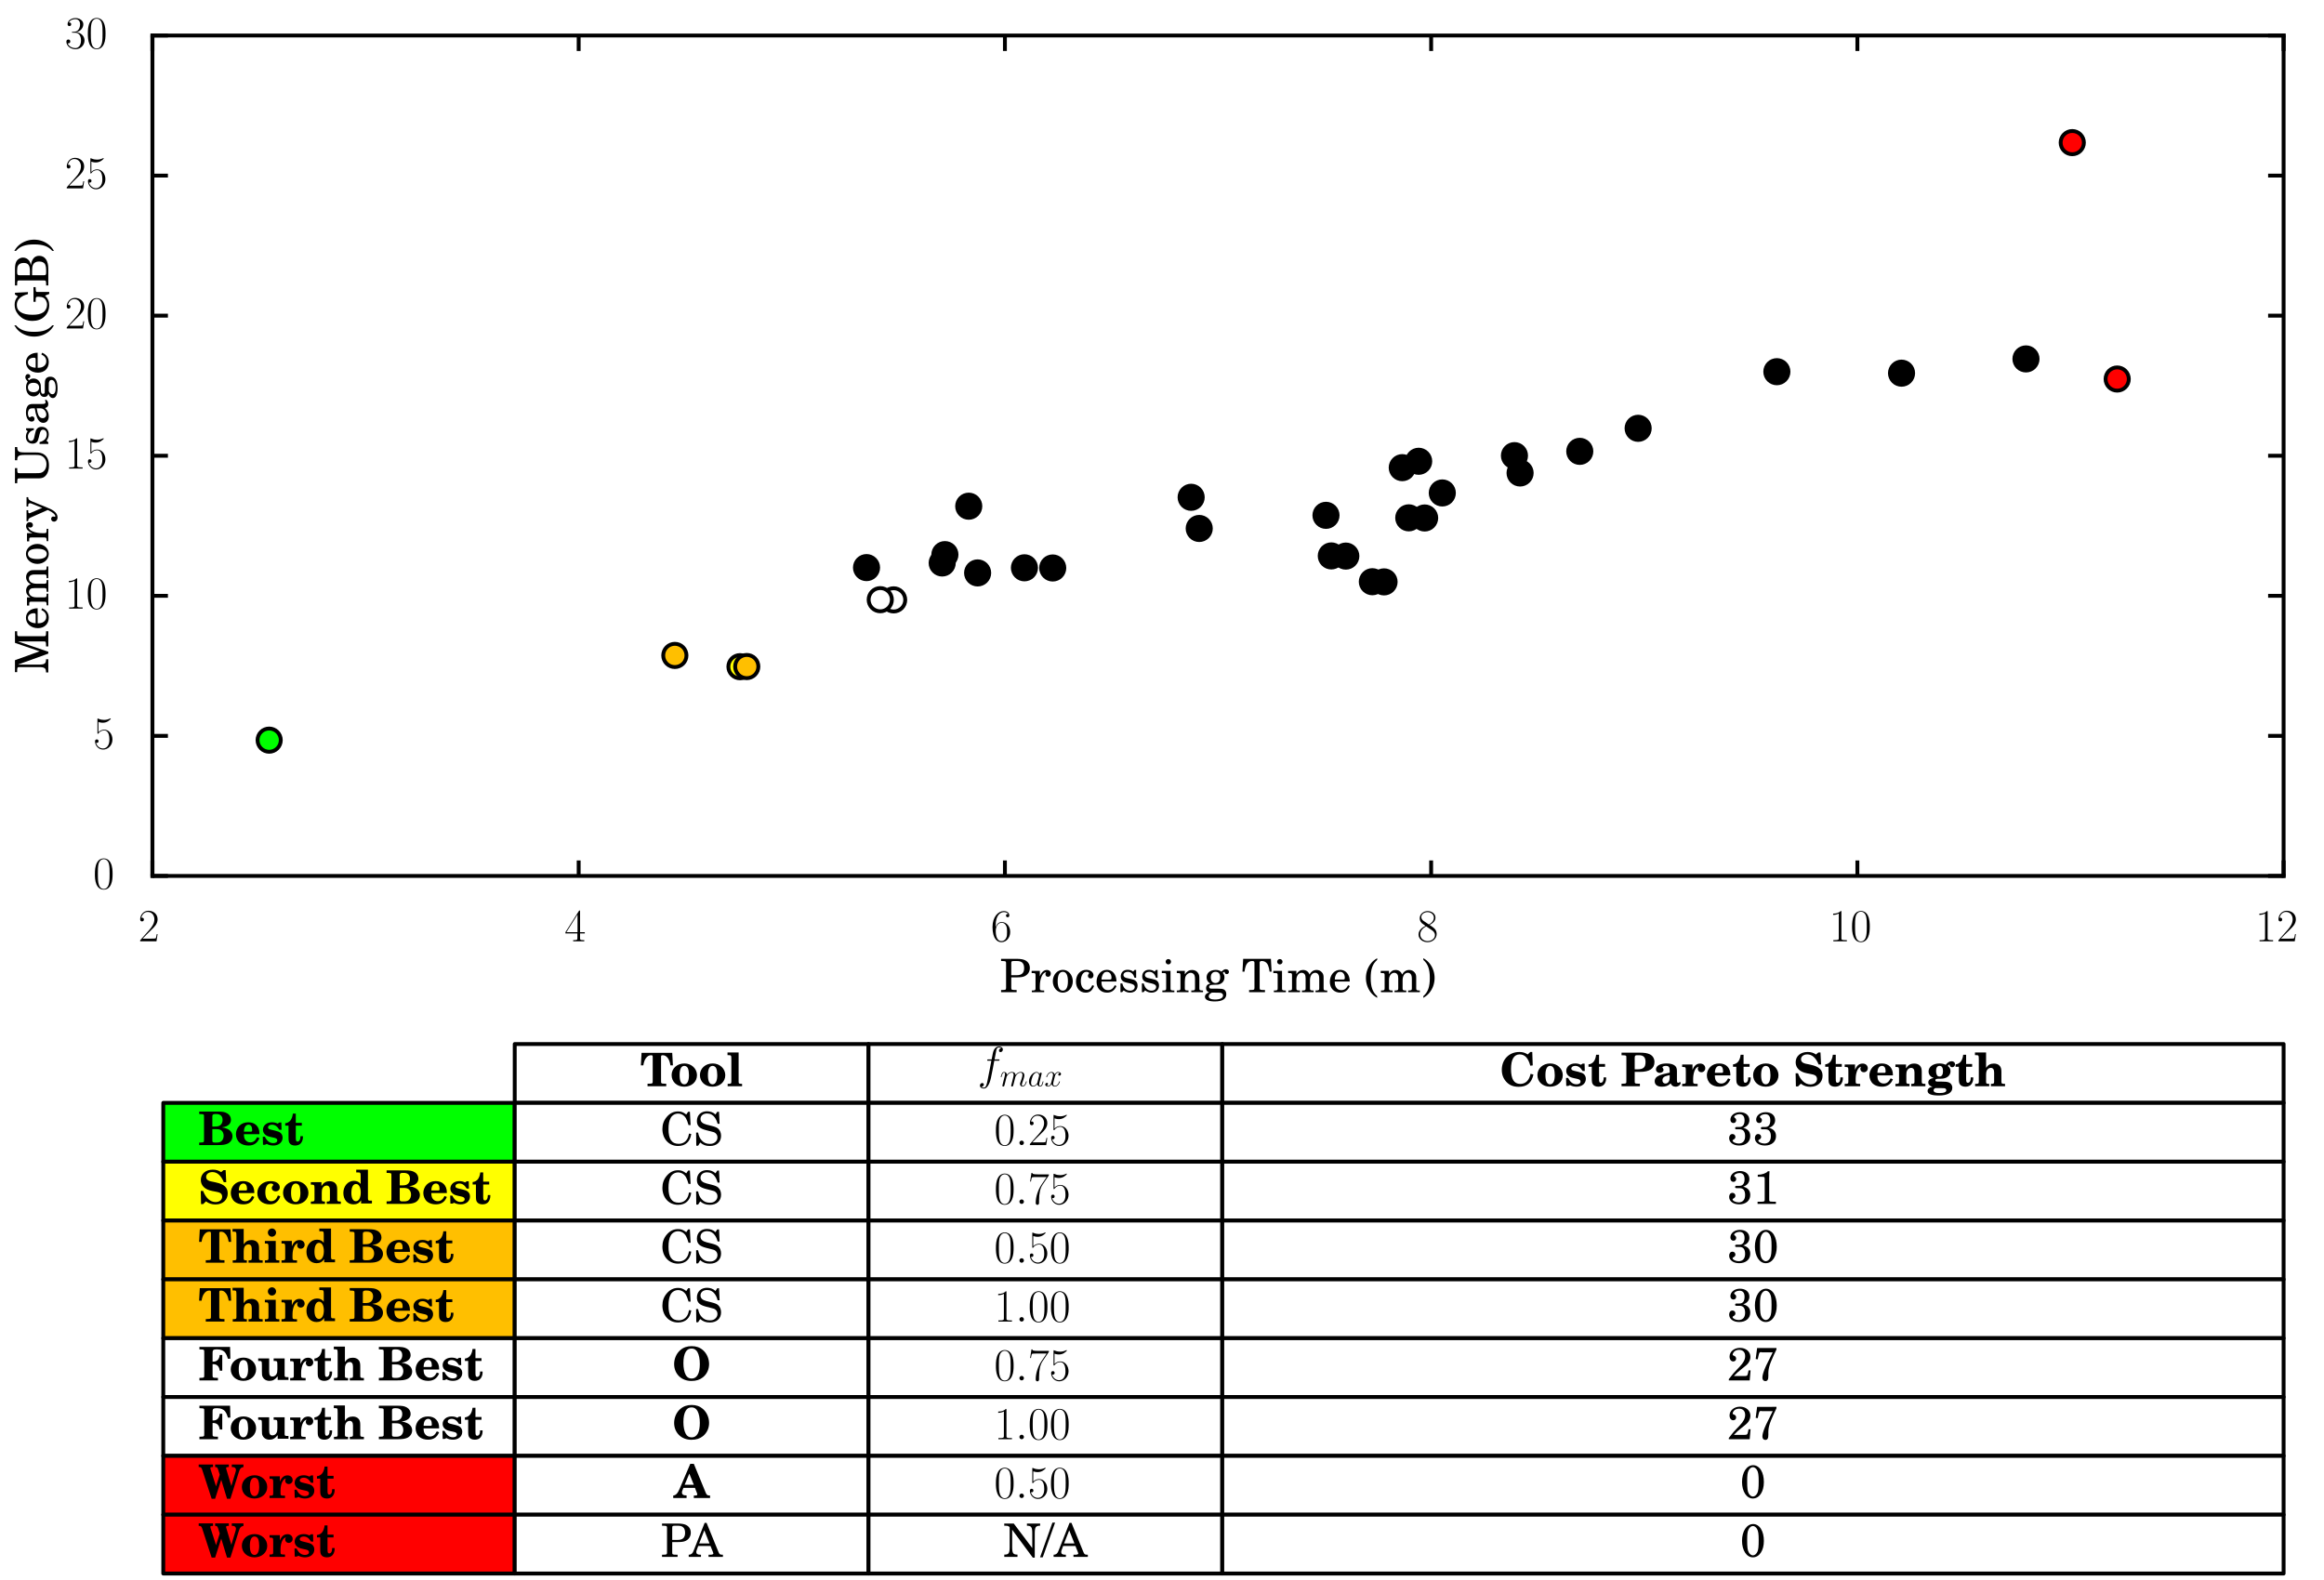 <?xml version="1.0" encoding="utf-8" standalone="no"?>
<!DOCTYPE svg PUBLIC "-//W3C//DTD SVG 1.1//EN"
  "http://www.w3.org/Graphics/SVG/1.1/DTD/svg11.dtd">
<!-- Created with matplotlib (http://matplotlib.org/) -->
<svg height="204pt" version="1.1" viewBox="0 0 300 204" width="300pt" xmlns="http://www.w3.org/2000/svg" xmlns:xlink="http://www.w3.org/1999/xlink">
 <defs>
  <style type="text/css">
*{stroke-linecap:butt;stroke-linejoin:round;stroke-miterlimit:100000;}
  </style>
 </defs>
 <g id="figure_1">
  <g id="patch_1">
   <path d="M 0 204.963 
L 300.24 204.963 
L 300.24 0 
L 0 0 
z
" style="fill:#ffffff;"/>
  </g>
  <g id="axes_1">
   <g id="patch_2">
    <path d="M 19.677 113.098 
L 294.787 113.098 
L 294.787 4.586 
L 19.677 4.586 
z
" style="fill:#ffffff;"/>
   </g>
   <g id="table_1">
    <g id="patch_3">
     <path d="M 66.446 142.396 
L 112.114 142.396 
L 112.114 134.8 
L 66.446 134.8 
z
" style="fill:#ffffff;stroke:#000000;stroke-linejoin:miter;stroke-width:0.5;"/>
    </g>
    <g id="text_1">
     <!-- \textbf{Tool} -->
     <defs>
      <path d="M 25.594 73 
L 1.594 73 
L 1.594 67.172 
L 3.5 67.172 
C 9.594 67.172 9.906 66.781 9.906 57.875 
L 9.906 14.422 
L 9.906 9.719 
C 9.906 5.719 8.797 5.125 2.297 5.125 
L 1.906 5.125 
L 1.906 0 
L 33.094 0 
L 33.094 5.125 
L 32.406 5.125 
C 30.5 5.125 27.797 5.422 27.094 5.812 
C 25.906 6.406 25.594 7.203 25.594 9.672 
L 25.594 14.312 
z
" id="Century_Schoolbook_L_Bold-108"/>
      <path d="M 69.203 72.219 
L 3 72.219 
L 1.5 45.094 
L 6.797 45.094 
C 8.094 52.5 9.5 56.406 11.906 59.906 
C 15.094 64.703 18.906 67 23.5 67 
C 26.5 67 27.094 66.297 27.094 62.891 
L 27.094 14.406 
C 27.094 8.125 27.094 7.719 26.406 6.922 
C 25.5 5.828 23.406 5.422 18.094 5.422 
L 15.906 5.422 
L 15.906 0 
L 56.297 0 
L 56.297 5.422 
L 54.094 5.422 
C 48.797 5.422 46.703 5.828 45.797 6.922 
C 45.094 7.719 45.094 8.125 45.094 14.406 
L 45.094 62.891 
C 45.094 66.297 45.703 67 48.703 67 
C 53 67 56.297 65.188 59.5 61.109 
C 62.297 57.406 63.906 53.203 65.406 45.094 
L 70.703 45.094 
z
" id="Century_Schoolbook_L_Bold-84"/>
      <path d="M 30.797 49.219 
C 14.906 49.219 3.094 38.438 3.094 24.062 
C 3.094 9.578 14.594 -1 30.406 -1 
C 46.203 -1 57.906 9.578 57.906 23.859 
C 57.906 38.031 46 49.219 30.797 49.219 
M 30.594 44 
C 34.094 44 37.297 41.609 38.594 38.125 
C 39.797 34.828 40.594 29.141 40.594 23.953 
C 40.594 11.297 36.906 4.219 30.5 4.219 
C 23.797 4.219 20.406 10.891 20.406 24.062 
C 20.406 37.219 23.906 44 30.594 44 
" id="Century_Schoolbook_L_Bold-111"/>
     </defs>
     <g transform="translate(82.639 140.248)scale(0.06 -0.06)">
      <use transform="scale(0.996)" xlink:href="#Century_Schoolbook_L_Bold-84"/>
      <use transform="translate(64.558 0.0)scale(0.996)" xlink:href="#Century_Schoolbook_L_Bold-111"/>
      <use transform="translate(125.429 0.0)scale(0.996)" xlink:href="#Century_Schoolbook_L_Bold-111"/>
      <use transform="translate(186.301 0.0)scale(0.996)" xlink:href="#Century_Schoolbook_L_Bold-108"/>
     </g>
    </g>
    <g id="patch_4">
     <path d="M 112.114 142.396 
L 157.782 142.396 
L 157.782 134.8 
L 112.114 134.8 
z
" style="fill:#ffffff;stroke:#000000;stroke-linejoin:miter;stroke-width:0.5;"/>
    </g>
    <g id="text_2">
     <!-- \textbf{$f_{max}$} -->
     <defs>
      <path d="M 44.594 40.094 
C 46.594 40.094 47.406 40.094 47.406 42 
C 47.406 43 46.594 43 44.797 43 
L 36.703 43 
C 38.594 53.578 40 60.891 40.797 64.172 
C 41.406 66.641 43.5 69 46.094 69 
C 48.203 69 50.297 68.094 51.297 67.156 
C 47.406 66.75 46.203 63.781 46.203 62.016 
C 46.203 59.953 47.703 58.734 49.594 58.734 
C 51.594 58.734 54.594 60.469 54.594 64.359 
C 54.594 68.641 50.406 71 46 71 
C 41.703 71 37.5 67.719 35.5 63.719 
C 33.703 60.125 32.703 56.422 30.406 43 
L 23.703 43 
C 21.797 43 20.797 43 20.797 41.203 
C 20.797 40.094 21.406 40.094 23.406 40.094 
L 29.797 40.094 
C 28 30.875 23.906 8.469 21.594 -2.141 
C 19.906 -10.766 18.406 -18 13.406 -18 
C 13.094 -18 10.203 -18 8.406 -16.109 
C 13.5 -15.703 13.5 -11.344 13.5 -11.25 
C 13.5 -9.266 12 -8.078 10.094 -8.078 
C 8.094 -8.078 5.094 -9.766 5.094 -13.547 
C 5.094 -17.812 9.5 -20 13.406 -20 
C 23.594 -20 27.797 -1.844 28.906 3.109 
C 30.703 10.75 35.594 37.125 36.094 40.094 
z
" id="CMMI12-102"/>
      <path d="M 20.594 29.234 
C 20.797 29.844 23.297 34.828 27 38.016 
C 29.594 40.406 33 42.016 36.906 42.016 
C 40.906 42.016 42.297 39.016 42.297 35.031 
C 42.297 34.422 42.297 32.438 41.094 27.734 
L 38.594 17.469 
C 37.797 14.469 35.906 7.078 35.703 5.984 
C 35.297 4.484 34.703 1.891 34.703 1.5 
C 34.703 0.094 35.797 -1 37.297 -1 
C 40.297 -1 40.797 1.297 41.703 4.891 
L 47.703 28.734 
C 47.906 29.531 53.094 42.016 64.094 42.016 
C 68.094 42.016 69.5 39.016 69.5 35.031 
C 69.5 29.438 65.594 18.562 63.406 12.578 
C 62.5 10.172 62 8.875 62 7.078 
C 62 2.594 65.094 -1 69.906 -1 
C 79.203 -1 82.703 13.672 82.703 14.266 
C 82.703 14.766 82.297 15.172 81.703 15.172 
C 80.797 15.172 80.703 14.875 80.203 13.172 
C 77.906 5.188 74.203 1 70.203 1 
C 69.203 1 67.594 1 67.594 4.203 
C 67.594 6.812 68.797 10 69.203 11.094 
C 71 15.906 75.5 27.703 75.5 33.516 
C 75.5 39.5 72 44 64.406 44 
C 57.703 44 52.297 40.219 48.297 34.328 
C 48 39.719 44.703 44 37.203 44 
C 28.297 44 23.594 37.734 21.797 35.234 
C 21.5 40.906 17.406 44 13 44 
C 10.094 44 7.797 42.609 5.906 38.812 
C 4.094 35.219 2.703 29.141 2.703 28.734 
C 2.703 28.344 3.094 27.844 3.797 27.844 
C 4.594 27.844 4.703 27.938 5.297 30.234 
C 6.797 36.125 8.703 42.016 12.703 42.016 
C 15 42.016 15.797 40.406 15.797 37.422 
C 15.797 35.219 14.797 31.328 14.094 28.234 
L 11.297 17.469 
C 10.906 15.562 9.797 11.078 9.297 9.281 
C 8.594 6.688 7.5 2 7.5 1.5 
C 7.5 0.094 8.594 -1 10.094 -1 
C 11.297 -1 12.703 -0.406 13.5 1.094 
C 13.703 1.594 14.594 5.094 15.094 7.078 
L 17.297 16.062 
z
" id="CMMI12-109"/>
      <path d="M 30.094 11.875 
C 29.594 10.172 29.594 9.984 28.203 8.078 
C 26 5.281 21.594 1 16.906 1 
C 12.797 1 10.5 4.688 10.5 10.578 
C 10.5 16.062 13.594 27.234 15.5 31.438 
C 18.906 38.422 23.594 42.016 27.5 42.016 
C 34.094 42.016 35.406 33.828 35.406 33.031 
C 35.406 32.938 35.094 31.625 35 31.438 
z
M 36.5 37.422 
C 35.406 40.016 32.703 44 27.5 44 
C 16.203 44 4 29.438 4 14.672 
C 4 4.797 9.797 -1 16.594 -1 
C 22.094 -1 26.797 3.297 29.594 6.594 
C 30.594 0.703 35.297 -1 38.297 -1 
C 41.297 -1 43.703 0.797 45.5 4.391 
C 47.094 7.781 48.5 13.875 48.5 14.266 
C 48.5 14.766 48.094 15.172 47.5 15.172 
C 46.594 15.172 46.5 14.672 46.094 13.172 
C 44.594 7.281 42.703 1 38.594 1 
C 35.703 1 35.5 3.594 35.5 5.594 
C 35.5 7.891 35.797 8.984 36.703 12.875 
C 37.406 15.375 37.906 17.562 38.703 20.453 
C 42.406 35.422 43.297 39.016 43.297 39.609 
C 43.297 41.016 42.203 42.109 40.703 42.109 
C 37.5 42.109 36.703 38.625 36.5 37.422 
" id="CMMI12-97"/>
      <path d="M 47.406 40.719 
C 44.203 40.109 43 37.719 43 35.828 
C 43 33.422 44.906 32.625 46.297 32.625 
C 49.297 32.625 51.406 35.219 51.406 37.922 
C 51.406 42.109 46.594 44 42.406 44 
C 36.297 44 32.906 38.016 32 36.125 
C 29.703 44 23.5 44 21.703 44 
C 11.5 44 6.094 30.938 6.094 28.734 
C 6.094 28.344 6.5 27.844 7.203 27.844 
C 8 27.844 8.203 28.438 8.406 28.844 
C 11.797 39.922 18.5 42.016 21.406 42.016 
C 25.906 42.016 26.797 37.812 26.797 35.422 
C 26.797 33.234 26.203 30.938 25 26.141 
L 21.594 12.469 
C 20.094 6.484 17.203 1 11.906 1 
C 11.406 1 8.906 1 6.797 2.297 
C 10.406 3 11.203 5.984 11.203 7.188 
C 11.203 9.188 9.703 10.375 7.797 10.375 
C 5.406 10.375 2.797 8.281 2.797 5.094 
C 2.797 0.891 7.5 -1 11.797 -1 
C 16.594 -1 20 2.797 22.094 6.891 
C 23.703 1 28.703 -1 32.406 -1 
C 42.594 -1 48 12.078 48 14.266 
C 48 14.766 47.594 15.172 47 15.172 
C 46.094 15.172 46 14.672 45.703 13.875 
C 43 5.094 37.203 1 32.703 1 
C 29.203 1 27.297 3.594 27.297 7.688 
C 27.297 9.875 27.703 11.469 29.297 18.062 
L 32.797 31.625 
C 34.297 37.625 37.703 42.016 42.297 42.016 
C 42.5 42.016 45.297 42.016 47.406 40.719 
" id="CMMI12-120"/>
     </defs>
     <g transform="translate(126.193 140.248)scale(0.06 -0.06)">
      <use transform="translate(0.0 14.944)scale(0.996)" xlink:href="#CMMI12-102"/>
      <use transform="translate(48.083 0.0)scale(0.697)" xlink:href="#CMMI12-109"/>
      <use transform="translate(107.812 0.0)scale(0.697)" xlink:href="#CMMI12-97"/>
      <use transform="translate(143.657 0.0)scale(0.697)" xlink:href="#CMMI12-120"/>
     </g>
    </g>
    <g id="patch_5">
     <path d="M 157.782 142.396 
L 294.787 142.396 
L 294.787 134.8 
L 157.782 134.8 
z
" style="fill:#ffffff;stroke:#000000;stroke-linejoin:miter;stroke-width:0.5;"/>
    </g>
    <g id="text_3">
     <!-- \textbf{Cost Pareto Strength} -->
     <defs>
      <path d="M 58.797 73 
L 54.297 73 
L 49.094 68.578 
C 43.5 72.406 38.094 74 31.094 74 
C 15.703 74 5.203 65 5.203 51.703 
C 5.203 39.5 14.203 30.797 29.906 27.906 
L 36.094 26.703 
C 42.5 25.5 44.5 25 46.906 23.703 
C 49.703 22.188 51.297 19.203 51.297 15.703 
C 51.297 8.703 45.594 4 36.906 4 
C 25.594 4 15.703 12.938 10.203 28 
L 5.094 28 
L 5.703 -0.422 
L 10.203 -0.422 
L 16.406 5.5 
C 22.5 0.891 28.906 -1.219 36.906 -1.219 
C 52.5 -1.219 63.297 8.562 63.297 22.578 
C 63.297 35.281 55.797 42.391 38.5 46.188 
L 33.703 47.297 
C 26 48.781 26 48.781 23.5 49.688 
C 19 51.297 16.703 54.188 16.703 58.281 
C 16.703 64.375 22.297 68.781 30.203 68.781 
C 40.594 68.781 48.906 61.391 54.797 47 
L 60.094 47 
z
" id="Century_Schoolbook_L_Bold-83"/>
      <path d="M 69.797 74 
L 65.5 74 
L 60.094 68.688 
C 53.5 72.703 48.906 74 41.797 74 
C 19.797 74 4 57.906 4 35.484 
C 4 25.094 7.094 16.891 13.5 9.781 
C 20.406 2.172 28.906 -1.219 40.594 -1.219 
C 58.297 -1.219 68.5 7.375 72.297 25.297 
L 66.094 26.797 
C 63.406 12.906 55.406 5 43.906 5 
C 30.297 5 23.906 15.297 23.906 37.297 
C 23.906 57.984 30.297 68.781 42.594 68.781 
C 53.703 68.781 61 61.078 65.5 44.391 
L 70.797 44.984 
z
" id="Century_Schoolbook_L_Bold-67"/>
      <path d="M 30.797 31 
L 42 31 
C 62.906 31 73.5 38.172 73.5 52.266 
C 73.5 59.812 69.797 65.969 63.406 68.984 
C 58 71.516 52.094 72.516 42.094 72.516 
L 2.406 72.516 
L 2.406 67 
L 3.906 67 
C 9.094 67 11.203 66.594 12.094 65.594 
C 12.797 64.688 12.797 64.375 12.797 57.953 
L 12.797 14.453 
C 12.797 8.031 12.797 7.734 12.094 6.828 
C 11.203 5.828 9.094 5.422 3.906 5.422 
L 2.406 5.422 
L 2.406 0 
L 42 0 
L 42 5.422 
L 39.797 5.422 
C 34.5 5.422 32.406 5.828 31.5 6.828 
C 30.797 7.719 30.797 8.016 30.797 14.406 
z
M 30.797 36.531 
L 30.797 60.938 
C 30.797 65.891 31.797 67 36.297 67 
L 40.297 67 
C 49.797 67 54.203 62.453 54.203 52.375 
C 54.203 40.766 49.5 36.531 36.594 36.531 
z
" id="Century_Schoolbook_L_Bold-80"/>
      <path d="M 38.094 48 
L 25.094 48 
L 25.094 68 
L 18.797 68 
C 17.203 55.094 11.797 48.312 2.297 47.203 
L 2.297 41.969 
L 9.406 41.969 
L 9.406 17.969 
C 9.406 9.734 9.797 7.328 11.5 4.516 
C 13.594 1 17.906 -1 23.594 -1 
C 29.297 -1 33.797 0.906 36.5 4.516 
C 39 7.734 40.5 12.547 40.5 16.875 
C 40.5 17.375 40.5 18.172 40.406 19.172 
L 35.094 19.172 
C 35.203 11.75 32.906 7.531 28.797 7.531 
C 25.906 7.531 25.094 9.344 25.094 16.172 
L 25.094 41.969 
L 38.094 41.969 
z
" id="Century_Schoolbook_L_Bold-116"/>
      <path d="M 43.906 48.859 
L 39.594 48.859 
L 35.906 46.312 
C 32.094 48.312 28.297 49.219 23.5 49.219 
C 12.297 49.219 4.203 42.438 4.203 33.047 
C 4.203 29.266 5.703 25.766 8.406 23.172 
C 11.406 20.281 14.297 18.891 20.797 17.5 
L 28.094 15.891 
C 33.094 14.797 35.094 13.094 35.094 10.109 
C 35.094 6.516 31.797 4.219 26.5 4.219 
C 18.797 4.219 13.094 8.5 8.297 18 
L 3.797 18 
L 4.297 0.625 
L 8.5 0.625 
L 12.406 2.469 
C 16.094 0.281 21.297 -1 26.5 -1 
C 38.297 -1 46.594 5.969 46.594 15.953 
C 46.594 20.156 45.094 23.641 42.297 26.141 
C 39.703 28.422 37.594 29.328 30.406 31.125 
L 21.406 33.312 
C 16.5 34.625 15.203 35.609 15.203 38.203 
C 15.203 41.609 18.703 44 23.594 44 
C 30 44 34.703 40.781 39.594 33 
L 44.297 33 
z
" id="Century_Schoolbook_L_Bold-115"/>
      <path d="M 24.094 47 
L 1.797 47 
L 1.797 41.578 
L 3.297 41.578 
C 9.406 41.578 9.703 41.172 9.703 31.875 
L 9.703 14.422 
L 9.703 9.828 
C 9.703 5.719 8.594 5.125 2.203 5.125 
L 1.797 5.125 
L 1.797 0 
L 35.203 0 
L 35.203 5.125 
L 33 5.125 
C 26.594 5.125 25.5 5.719 25.5 9.828 
L 25.5 14.422 
L 25.5 16.438 
C 25.5 23.453 27.203 31.375 29.703 35.766 
C 31.797 39.469 33.906 41.281 37.297 42.281 
C 36 40.484 35.594 39.391 35.594 37.594 
C 35.594 33.312 38.797 30.219 43.094 30.219 
C 48 30.219 51.703 33.938 51.703 38.859 
C 51.703 44.688 47.094 49 40.703 49 
C 33 49 27.703 44.562 24.094 35.297 
z
" id="Century_Schoolbook_L_Bold-114"/>
      <path d="M 54 23.469 
L 54 25.062 
C 54 39.812 44.703 49.219 30.094 49.219 
C 22.094 49.219 15.406 46.625 10.406 41.531 
C 5.906 36.828 3.203 30.25 3.203 23.656 
C 3.203 16.578 6.297 9.375 11.297 5.094 
C 15.906 1.188 22.594 -1 30.203 -1 
C 41.906 -1 49.594 4.234 54 15 
L 49.094 17.016 
C 45.094 9.156 40.594 5.828 34.094 5.828 
C 29.5 5.828 25.5 8.047 23 11.875 
C 21.297 14.594 20.594 17.719 20.5 23.469 
z
M 20.594 29 
C 20.594 38.312 24.406 44 30.406 44 
C 35.5 44 38.297 39.875 38.297 32.125 
C 38.297 29.781 37.594 29 35.594 29 
z
" id="Century_Schoolbook_L_Bold-101"/>
      <path d="M 24.906 47 
L 2 47 
L 2 41.578 
L 3.5 41.578 
C 9.594 41.578 9.906 41.172 9.906 31.875 
L 9.906 14.422 
L 9.906 9.828 
C 9.906 5.719 8.797 5.125 2.406 5.125 
L 2 5.125 
L 2 0 
L 32.5 0 
L 32.5 5.125 
C 26.594 5.125 25.594 5.828 25.594 9.734 
L 25.594 14.453 
L 25.594 24.203 
C 25.594 28.719 26 31.328 27.203 33.734 
C 28.797 37.359 32.297 39.672 35.906 39.672 
C 40.594 39.672 43.203 36.25 43.203 29.828 
L 43.203 14.453 
L 43.203 9.734 
C 43.203 5.828 42.203 5.125 36.297 5.125 
L 36.297 0 
L 66.797 0 
L 66.797 5.125 
L 66.406 5.125 
C 60 5.125 58.906 5.719 58.906 9.844 
L 58.906 14.453 
L 58.906 31.234 
C 58.906 37.453 57.797 41.266 55.094 44.188 
C 52.406 47.297 47.906 49 42.703 49 
C 34.797 49 29.797 46.094 24.906 38.672 
z
" id="Century_Schoolbook_L_Bold-110"/>
      <path d="M 51.594 32.266 
C 51.594 38.75 50.406 41.844 46.906 44.641 
C 43.203 47.625 36.906 49.219 29.094 49.219 
C 15.297 49.219 6.297 44.125 6.297 36.328 
C 6.297 32.047 9.797 28.844 14.406 28.844 
C 19 28.844 22.594 31.641 22.594 35.328 
C 22.594 36.516 22.094 37.922 21.203 39.109 
C 20.297 40.219 20.297 40.312 20.297 40.797 
C 20.297 42.516 23.703 44 27.703 44 
C 33.703 44 35.906 41.406 35.906 34.531 
L 35.906 29.344 
C 34.797 29.047 33.5 28.75 32.594 28.641 
C 22.5 26.453 19 25.547 14.297 23.656 
C 7 20.656 3.594 16.672 3.594 10.688 
C 3.594 3.281 9.297 -1 19 -1 
C 27.594 -1 32.797 0.906 38.094 6.125 
C 39.797 1.609 43.594 -1 48.703 -1 
C 54.406 -1 59.703 3.016 59.703 7.312 
C 59.703 8.312 59.094 8.922 58.203 8.922 
C 57.594 8.922 57 8.719 56.203 8.234 
C 55.297 7.625 55 7.531 54.297 7.531 
C 52.094 7.531 51.594 8.922 51.594 14.719 
z
M 35.906 23.969 
L 35.906 18.375 
C 35.906 10.719 32.297 5.828 26.703 5.828 
C 22.797 5.828 20.297 8.516 20.297 12.797 
C 20.297 18.094 23.406 21.078 30.594 22.781 
z
" id="Century_Schoolbook_L_Bold-97"/>
      <path d="M 25.594 73 
L 1.594 73 
L 1.594 67.172 
L 3.5 67.172 
C 9.703 67.172 9.797 66.969 9.906 57.469 
L 9.906 14.422 
L 9.906 9.719 
C 9.906 5.719 8.797 5.125 2.297 5.125 
L 1.906 5.125 
L 1.906 0 
L 32.406 0 
L 32.406 5.125 
C 26.594 5.125 25.594 5.719 25.594 9.844 
L 25.594 14.453 
L 25.594 24.203 
C 25.594 28.719 26 31.328 27.094 33.734 
C 28.703 37.359 32.203 39.672 35.906 39.672 
C 40.5 39.672 43 36.25 43 29.828 
L 43 14.453 
L 43 9.734 
C 43 5.828 42 5.125 36.094 5.125 
L 36.094 0 
L 66.594 0 
L 66.594 5.125 
L 66.203 5.125 
C 59.797 5.125 58.703 5.719 58.703 9.844 
L 58.703 14.453 
L 58.703 31.234 
C 58.703 37.453 57.594 41.266 54.906 44.188 
C 52.203 47.297 47.797 49 42.594 49 
C 35 49 29.797 46.188 25.594 39.766 
z
" id="Century_Schoolbook_L_Bold-104"/>
      <path d="M 26.297 10 
C 21 10 19.797 10.516 19.797 12.906 
C 19.797 15.375 21.594 16.188 27.406 16.188 
L 29.203 16.188 
C 35.797 16.188 39.5 16.781 43.297 18.594 
C 49.094 21.312 52.5 26.422 52.5 32.531 
C 52.5 37.25 50.906 40.266 46.5 43.891 
C 47.797 45.703 49 46.719 50.203 46.719 
C 50.5 46.719 50.703 46.609 50.703 46.219 
L 50.703 45.812 
C 50.703 43.375 53.406 41.031 56.094 41.031 
C 59.594 41.031 62.297 43.844 62.297 47.469 
C 62.297 51.375 59.297 54 54.906 54 
C 50.406 54 46.5 51.656 42.094 46.312 
C 38.297 48.219 33.797 49.219 28.703 49.219 
C 15 49.219 5.094 41.984 5.094 32.047 
C 5.094 25.328 8.906 20.406 16.094 17.891 
C 8.297 16.484 4.5 13.281 4.5 8.078 
C 4.5 3.672 7.797 0.359 13.594 -1.234 
C 6.906 -2.25 3 -5.453 3 -10.172 
C 3 -16.797 11.094 -20 27.406 -20 
C 46 -20 56.406 -14.078 56.406 -3.344 
C 56.406 2.281 53.094 7 48.094 8.5 
C 44.797 9.609 40.406 10 33.203 10 
z
M 29 44 
C 33.797 44 36.297 39.984 36.297 32.359 
C 36.297 25.219 33.594 21 28.906 21 
C 25.906 21 24 22.109 22.906 24.625 
C 21.797 26.828 21.297 29.734 21.297 32.953 
C 21.297 40.281 23.906 44 29 44 
M 32.797 -4.047 
C 39 -4.047 40.203 -4.25 41.906 -5.359 
C 42.797 -5.953 43.406 -7.359 43.406 -8.672 
C 43.406 -12.766 38.406 -14.781 28.094 -14.781 
C 20.406 -14.781 16 -12.672 16 -8.969 
C 16 -6.766 17.203 -5.156 19.703 -4.047 
z
" id="Century_Schoolbook_L_Bold-103"/>
     </defs>
     <g transform="translate(193.626 140.248)scale(0.06 -0.06)">
      <use transform="scale(0.996)" xlink:href="#Century_Schoolbook_L_Bold-67"/>
      <use transform="translate(77.508 0.0)scale(0.996)" xlink:href="#Century_Schoolbook_L_Bold-111"/>
      <use transform="translate(138.38 0.0)scale(0.996)" xlink:href="#Century_Schoolbook_L_Bold-115"/>
      <use transform="translate(188.193 0.0)scale(0.996)" xlink:href="#Century_Schoolbook_L_Bold-116"/>
      <use transform="translate(259.226 0.0)scale(0.996)" xlink:href="#Century_Schoolbook_L_Bold-80"/>
      <use transform="translate(329.363 0.0)scale(0.996)" xlink:href="#Century_Schoolbook_L_Bold-97"/>
      <use transform="translate(390.235 0.0)scale(0.996)" xlink:href="#Century_Schoolbook_L_Bold-114"/>
      <use transform="translate(441.94 0.0)scale(0.996)" xlink:href="#Century_Schoolbook_L_Bold-101"/>
      <use transform="translate(499.126 0.0)scale(0.996)" xlink:href="#Century_Schoolbook_L_Bold-116"/>
      <use transform="translate(541.566 0.0)scale(0.996)" xlink:href="#Century_Schoolbook_L_Bold-111"/>
      <use transform="translate(631.03 0.0)scale(0.996)" xlink:href="#Century_Schoolbook_L_Bold-83"/>
      <use transform="translate(697.48 0.0)scale(0.996)" xlink:href="#Century_Schoolbook_L_Bold-116"/>
      <use transform="translate(739.92 0.0)scale(0.996)" xlink:href="#Century_Schoolbook_L_Bold-114"/>
      <use transform="translate(791.625 0.0)scale(0.996)" xlink:href="#Century_Schoolbook_L_Bold-101"/>
      <use transform="translate(848.811 0.0)scale(0.996)" xlink:href="#Century_Schoolbook_L_Bold-110"/>
      <use transform="translate(917.055 0.0)scale(0.996)" xlink:href="#Century_Schoolbook_L_Bold-103"/>
      <use transform="translate(977.926 0.0)scale(0.996)" xlink:href="#Century_Schoolbook_L_Bold-116"/>
      <use transform="translate(1020.366 0.0)scale(0.996)" xlink:href="#Century_Schoolbook_L_Bold-104"/>
     </g>
    </g>
    <g id="patch_6">
     <path d="M 21.076 149.992 
L 66.446 149.992 
L 66.446 142.396 
L 21.076 142.396 
z
" style="fill:#00ff00;stroke:#000000;stroke-linejoin:miter;stroke-width:0.5;"/>
    </g>
    <g id="text_4">
     <!-- \textbf{Best} -->
     <defs>
      <path d="M 1.703 72.422 
L 1.703 67 
L 3.203 67 
C 8.406 67 10.5 66.594 11.406 65.594 
C 12.094 64.688 12.094 64.391 12.094 57.984 
L 12.094 14.438 
C 12.094 8.141 12.094 7.734 11.406 6.922 
C 10.5 5.828 8.406 5.422 3.203 5.422 
L 1.703 5.422 
L 1.703 0 
L 42.203 0 
C 52.594 0 57.906 0.797 63 3.016 
C 69.406 5.922 73.594 12.266 73.594 19 
C 73.594 26.016 69.594 31.766 62.203 35.078 
C 58.797 36.688 55.797 37.484 50.594 38.188 
C 55.5 39 58.297 39.703 61.094 40.984 
C 67.094 43.891 70.297 48.703 70.297 54.719 
C 70.297 60.406 67.297 65.703 62.406 68.422 
C 56.906 71.625 52.203 72.422 40.297 72.422 
z
M 30.094 40 
L 30.094 61.203 
C 30.094 64.109 30.297 64.906 31.297 65.688 
C 32.297 66.594 33.797 67 35.703 67 
L 38.703 67 
C 47.5 67 52.203 62.594 52.203 54.297 
C 52.203 49.406 50.5 45.5 47.297 43 
C 44.594 40.797 41.203 40 35 40 
z
M 30.094 34.469 
L 37 34.469 
C 43.297 34.469 46.203 33.875 49 32.062 
C 52.406 29.75 54.5 25.328 54.5 20.094 
C 54.5 15.281 52.703 10.844 49.797 8.438 
C 47.297 6.328 44 5.422 39.203 5.422 
L 36.203 5.422 
C 32.703 5.422 31 6.031 30.406 7.438 
C 30.094 8.234 30.094 8.531 30.094 11.844 
z
" id="Century_Schoolbook_L_Bold-66"/>
     </defs>
     <g transform="translate(25.613 147.844)scale(0.06 -0.06)">
      <use transform="scale(0.996)" xlink:href="#Century_Schoolbook_L_Bold-66"/>
      <use transform="translate(77.508 0.0)scale(0.996)" xlink:href="#Century_Schoolbook_L_Bold-101"/>
      <use transform="translate(134.694 0.0)scale(0.996)" xlink:href="#Century_Schoolbook_L_Bold-115"/>
      <use transform="translate(184.507 0.0)scale(0.996)" xlink:href="#Century_Schoolbook_L_Bold-116"/>
     </g>
    </g>
    <g id="patch_7">
     <path d="M 66.446 149.992 
L 112.114 149.992 
L 112.114 142.396 
L 66.446 142.396 
z
" style="fill:#ffffff;stroke:#000000;stroke-linejoin:miter;stroke-width:0.5;"/>
    </g>
    <g id="text_5">
     <!-- CS -->
     <defs>
      <path d="M 63.906 72 
L 60.094 72 
L 56.094 66.016 
C 49 71.203 45.094 72.703 38.406 72.703 
C 28.703 72.703 20.703 68.812 13.906 60.781 
C 7.5 53.234 4.5 44.891 4.5 34.656 
C 4.5 13.297 18.594 -2 38.297 -2 
C 54.297 -2 64.5 7.344 66.797 24.016 
L 62.094 24.812 
C 61.094 19.547 59.906 15.984 58.094 13.016 
C 54 6.172 47.594 2.688 39.5 2.688 
C 24.703 2.688 17.703 12.906 17.703 34.266 
C 17.703 45.469 19.203 53.016 22.594 58.969 
C 25.703 64.531 31.906 68 38.297 68 
C 45.297 68 51.5 64.328 55.297 57.969 
C 57.203 54.688 58.703 50.812 61 43.172 
L 65.406 43.172 
z
" id="Century_Schoolbook_L_Roman-67"/>
      <path d="M 54.594 72 
L 50.906 72 
L 46.906 66.094 
C 42.203 70.594 35.797 73 28.703 73 
C 15.594 73 6.797 64.609 6.797 52.156 
C 6.797 41.281 12.203 35.891 26.906 32.109 
L 36.406 29.703 
C 43.797 27.828 44.5 27.625 46.594 26.031 
C 49.594 23.734 51.203 20.438 51.203 16.547 
C 51.203 12.562 49.703 9.281 46.703 6.594 
C 43.406 3.688 40.094 2.594 34.594 2.594 
C 27.203 2.594 21.906 4.875 17.203 10.031 
C 13 14.703 10.906 19.375 9.406 27 
L 5.094 27 
L 5.5 -1.438 
L 9.406 -1.438 
L 13.906 5.469 
C 20.594 0 26.203 -2 34.906 -2 
C 49.594 -2 59 6.594 59 19.938 
C 59 26.109 56.906 31.406 53 35.203 
C 50.297 37.797 46.406 39.484 38.406 41.484 
L 27.703 44.172 
C 18.797 46.469 14.594 50.359 14.594 56.438 
C 14.594 63.406 20.297 68.203 28.797 68.203 
C 35.797 68.203 41.5 65.188 45.5 59.484 
C 48.406 55.375 50.203 51.156 51.5 46.047 
L 55.797 46.047 
z
" id="Century_Schoolbook_L_Roman-83"/>
     </defs>
     <g transform="translate(85.239 147.844)scale(0.06 -0.06)">
      <use transform="scale(0.996)" xlink:href="#Century_Schoolbook_L_Roman-67"/>
      <use transform="translate(71.93 0.0)scale(0.996)" xlink:href="#Century_Schoolbook_L_Roman-83"/>
     </g>
    </g>
    <g id="patch_8">
     <path d="M 112.114 149.992 
L 157.782 149.992 
L 157.782 142.396 
L 112.114 142.396 
z
" style="fill:#ffffff;stroke:#000000;stroke-linejoin:miter;stroke-width:0.5;"/>
    </g>
    <g id="text_6">
     <!-- $0.25$ -->
     <defs>
      <path d="M 41.703 15.453 
L 39.906 15.453 
C 38.906 8.375 38.094 7.172 37.703 6.562 
C 37.203 5.766 30 5.766 28.594 5.766 
L 9.406 5.766 
C 13 9.672 20 16.75 28.5 24.953 
C 34.594 30.734 41.703 37.531 41.703 47.422 
C 41.703 59.219 32.297 66 21.797 66 
C 10.797 66 4.094 56.312 4.094 47.344 
C 4.094 43.438 7 42.938 8.203 42.938 
C 9.203 42.938 12.203 43.547 12.203 47.031 
C 12.203 50.109 9.594 51 8.203 51 
C 7.594 51 7 50.906 6.594 50.703 
C 8.5 59.219 14.297 63.406 20.406 63.406 
C 29.094 63.406 34.797 56.516 34.797 47.422 
C 34.797 38.734 29.703 31.25 24 24.75 
L 4.094 2.281 
L 4.094 0 
L 39.297 0 
z
" id="CMR17-50"/>
      <path d="M 42 31.641 
C 42 37.75 41.906 48.125 37.703 56.109 
C 34 63.109 28.094 65.594 22.906 65.594 
C 18.094 65.594 12 63.406 8.203 56.203 
C 4.203 48.719 3.797 39.438 3.797 31.641 
C 3.797 25.953 3.906 17.281 7 9.672 
C 11.297 -0.609 19 -2 22.906 -2 
C 27.5 -2 34.5 -0.109 38.594 9.375 
C 41.594 16.281 42 24.359 42 31.641 
M 22.906 -0.406 
C 16.5 -0.406 12.703 5.078 11.297 12.688 
C 10.203 18.562 10.203 27.156 10.203 32.75 
C 10.203 40.438 10.203 46.828 11.5 52.922 
C 13.406 61.391 19 64 22.906 64 
C 27 64 32.297 61.297 34.203 53.125 
C 35.5 47.438 35.594 40.734 35.594 32.75 
C 35.594 26.25 35.594 18.266 34.406 12.375 
C 32.297 1.484 26.406 -0.406 22.906 -0.406 
" id="CMR17-48"/>
      <path d="M 11.406 57.688 
C 12.406 57.281 16.5 56 20.703 56 
C 30 56 35.094 61.109 38 64.062 
C 38 64.953 38 65.5 37.406 65.5 
C 37.297 65.5 37.094 65.5 36.297 65.047 
C 32.797 63.406 28.703 62.078 23.703 62.078 
C 20.703 62.078 16.203 62.484 11.297 64.672 
C 10.203 65.172 10 65.172 9.906 65.172 
C 9.406 65.172 9.297 65.062 9.297 63.078 
L 9.297 34.422 
C 9.297 32.641 9.297 32.141 10.297 32.141 
C 10.797 32.141 11 32.344 11.5 33.031 
C 14.703 37.516 19.094 39.406 24.094 39.406 
C 27.594 39.406 35.094 37.219 35.094 20.141 
C 35.094 16.953 35.094 11.172 32.094 6.578 
C 29.594 2.484 25.703 0.391 21.406 0.391 
C 14.797 0.391 8.094 5 6.297 12.719 
C 6.703 12.609 7.5 12.422 7.906 12.422 
C 9.203 12.422 11.703 13.125 11.703 16.219 
C 11.703 18.906 9.797 20 7.906 20 
C 5.594 20 4.094 18.594 4.094 15.797 
C 4.094 7.094 11 -2 21.594 -2 
C 31.906 -2 41.703 6.875 41.703 19.75 
C 41.703 31.719 33.906 41 24.203 41 
C 19.094 41 14.797 39.109 11.406 35.531 
z
" id="CMR17-53"/>
      <path d="M 18.406 4.797 
C 18.406 7.688 16 9.672 13.594 9.672 
C 10.703 9.672 8.703 7.281 8.703 4.891 
C 8.703 2 11.094 0 13.5 0 
C 16.406 0 18.406 2.391 18.406 4.797 
" id="CMMI12-58"/>
     </defs>
     <g transform="translate(128.334 147.844)scale(0.06 -0.06)">
      <use transform="scale(0.996)" xlink:href="#CMR17-48"/>
      <use transform="translate(45.69 0.0)scale(0.996)" xlink:href="#CMMI12-58"/>
      <use transform="translate(72.788 0.0)scale(0.996)" xlink:href="#CMR17-50"/>
      <use transform="translate(118.478 0.0)scale(0.996)" xlink:href="#CMR17-53"/>
     </g>
    </g>
    <g id="patch_9">
     <path d="M 157.782 149.992 
L 294.787 149.992 
L 294.787 142.396 
L 157.782 142.396 
z
" style="fill:#ffffff;stroke:#000000;stroke-linejoin:miter;stroke-width:0.5;"/>
    </g>
    <g id="text_7">
     <!-- 33 -->
     <defs>
      <path d="M 34.594 37.359 
C 36 37.859 36.203 37.859 36.906 38.156 
C 43.906 41.062 47.906 46.672 47.906 53.766 
C 47.906 64.188 39.906 71 27.5 71 
C 15.797 71 6.906 63.969 6.906 54.719 
C 6.906 50.547 9.703 47.594 13.5 47.594 
C 17 47.594 19.406 50.047 19.406 53.719 
C 19.406 55.875 18.594 57.297 16.297 58.938 
C 15.297 59.641 15 60.156 15 60.781 
C 15 63.641 20.906 66.703 26.5 66.703 
C 33.703 66.703 37.5 62.125 37.5 53.469 
C 37.5 43.984 33.703 39 26.5 39 
C 25.594 39 24 39 22.5 39 
C 21.703 39 20.906 39 20.297 39 
C 18.203 39 17.094 38.125 17.094 36.406 
C 17.094 34.781 18.203 34.016 20.203 34.016 
C 20.5 34.016 21.297 34.016 22.594 34.016 
C 26.406 34.016 26.5 34.016 27.297 34.016 
C 34.703 34.016 38.703 28.828 38.703 19.141 
C 38.703 9.062 33.594 3.297 24.703 3.297 
C 18.406 3.297 11.594 6.641 11.594 9.688 
C 11.594 10.594 11.797 10.766 13.797 11.875 
C 16.594 13.531 17.703 15.219 17.703 17.656 
C 17.703 21.203 15 23.875 11.297 23.875 
C 7.094 23.875 4.203 20.328 4.203 15.188 
C 4.203 5.609 13.094 -1 25.906 -1 
C 40.297 -1 49.797 7.016 49.797 19.328 
C 49.797 28.734 44.906 34.438 34.594 37.359 
" id="Century_Schoolbook_L_Roman-51"/>
     </defs>
     <g transform="translate(222.961 147.844)scale(0.06 -0.06)">
      <use transform="scale(0.996)" xlink:href="#Century_Schoolbook_L_Roman-51"/>
      <use transform="translate(55.392 0.0)scale(0.996)" xlink:href="#Century_Schoolbook_L_Roman-51"/>
     </g>
    </g>
    <g id="patch_10">
     <path d="M 21.076 157.588 
L 66.446 157.588 
L 66.446 149.992 
L 21.076 149.992 
z
" style="fill:#ffff00;stroke:#000000;stroke-linejoin:miter;stroke-width:0.5;"/>
    </g>
    <g id="text_8">
     <!-- \textbf{Second Best} -->
     <defs>
      <path d="M 56.797 73.828 
L 31.5 73.828 
L 31.5 68 
L 34.703 68 
C 40.797 68 41.094 67.609 41.094 58.734 
L 41.094 43.094 
C 37.297 47.719 32.797 49.828 26.5 49.828 
C 13.703 49.828 3.703 38.406 3.703 23.656 
C 3.703 9 12.594 -1 25.594 -1 
C 32.797 -1 37.906 1.703 42 7.734 
L 42 1 
L 65.406 1 
L 65.406 7.031 
L 62.703 7.031 
C 59.094 7.031 58.797 7.031 58 7.734 
C 57.094 8.516 56.797 9.703 56.797 12.688 
z
M 31.094 43 
C 37.297 43 41.297 35.703 41.297 24.469 
C 41.297 13.422 37.094 5.828 30.906 5.828 
C 24.594 5.828 21 12.312 21 23.859 
C 21 35.906 24.703 43 31.094 43 
" id="Century_Schoolbook_L_Bold-100"/>
      <path d="M 47.5 18.219 
C 46.094 14.516 45.203 12.906 43.703 10.906 
C 41.297 7.719 37.297 5.828 33.203 5.828 
C 25.094 5.828 20.406 12.797 20.406 25.156 
C 20.406 37.016 24.797 44 32.297 44 
C 35.203 44 37.594 42.797 37.594 41.203 
C 37.594 40.906 37.406 40.406 36.5 39.312 
C 34.797 37.219 34.406 36.312 34.406 34.422 
C 34.406 30.156 37.797 27.156 42.594 27.156 
C 48.094 27.156 51.594 30.547 51.594 35.641 
C 51.594 43.828 43.797 49.219 31.703 49.219 
C 15.094 49.219 3.094 38.438 3.094 23.359 
C 3.094 8.766 13.906 -1 30 -1 
C 37.406 -1 42.297 1 46.703 5.797 
C 49.594 8.797 51.203 11.797 52.703 16.5 
z
" id="Century_Schoolbook_L_Bold-99"/>
     </defs>
     <g transform="translate(25.613 155.44)scale(0.06 -0.06)">
      <use transform="scale(0.996)" xlink:href="#Century_Schoolbook_L_Bold-83"/>
      <use transform="translate(66.45 0.0)scale(0.996)" xlink:href="#Century_Schoolbook_L_Bold-101"/>
      <use transform="translate(123.636 0.0)scale(0.996)" xlink:href="#Century_Schoolbook_L_Bold-99"/>
      <use transform="translate(179.027 0.0)scale(0.996)" xlink:href="#Century_Schoolbook_L_Bold-111"/>
      <use transform="translate(239.899 0.0)scale(0.996)" xlink:href="#Century_Schoolbook_L_Bold-110"/>
      <use transform="translate(308.143 0.0)scale(0.996)" xlink:href="#Century_Schoolbook_L_Bold-100"/>
      <use transform="translate(403.186 0.0)scale(0.996)" xlink:href="#Century_Schoolbook_L_Bold-66"/>
      <use transform="translate(480.694 0.0)scale(0.996)" xlink:href="#Century_Schoolbook_L_Bold-101"/>
      <use transform="translate(537.879 0.0)scale(0.996)" xlink:href="#Century_Schoolbook_L_Bold-115"/>
      <use transform="translate(587.693 0.0)scale(0.996)" xlink:href="#Century_Schoolbook_L_Bold-116"/>
     </g>
    </g>
    <g id="patch_11">
     <path d="M 66.446 157.588 
L 112.114 157.588 
L 112.114 149.992 
L 66.446 149.992 
z
" style="fill:#ffffff;stroke:#000000;stroke-linejoin:miter;stroke-width:0.5;"/>
    </g>
    <g id="text_9">
     <!-- CS -->
     <g transform="translate(85.239 155.44)scale(0.06 -0.06)">
      <use transform="scale(0.996)" xlink:href="#Century_Schoolbook_L_Roman-67"/>
      <use transform="translate(71.93 0.0)scale(0.996)" xlink:href="#Century_Schoolbook_L_Roman-83"/>
     </g>
    </g>
    <g id="patch_12">
     <path d="M 112.114 157.588 
L 157.782 157.588 
L 157.782 149.992 
L 112.114 149.992 
z
" style="fill:#ffffff;stroke:#000000;stroke-linejoin:miter;stroke-width:0.5;"/>
    </g>
    <g id="text_10">
     <!-- $0.75$ -->
     <defs>
      <path d="M 45.094 61.578 
L 45.094 63.766 
L 21.594 63.766 
C 9.906 63.766 9.703 65.078 9.297 67 
L 7.5 67 
L 4.594 48.344 
L 6.406 48.344 
C 6.703 50.234 7.406 55.312 8.594 57.203 
C 9.203 58 16.594 58 18.297 58 
L 40.297 58 
L 29.203 41.578 
C 21.797 30.531 16.703 15.609 16.703 2.578 
C 16.703 1.391 16.703 -2 20.297 -2 
C 23.906 -2 23.906 1.391 23.906 2.672 
L 23.906 7.266 
C 23.906 23.562 26.703 34.312 31.297 41.188 
z
" id="CMR17-55"/>
     </defs>
     <g transform="translate(128.334 155.44)scale(0.06 -0.06)">
      <use transform="scale(0.996)" xlink:href="#CMR17-48"/>
      <use transform="translate(45.69 0.0)scale(0.996)" xlink:href="#CMMI12-58"/>
      <use transform="translate(72.788 0.0)scale(0.996)" xlink:href="#CMR17-55"/>
      <use transform="translate(118.478 0.0)scale(0.996)" xlink:href="#CMR17-53"/>
     </g>
    </g>
    <g id="patch_13">
     <path d="M 157.782 157.588 
L 294.787 157.588 
L 294.787 149.992 
L 157.782 149.992 
z
" style="fill:#ffffff;stroke:#000000;stroke-linejoin:miter;stroke-width:0.5;"/>
    </g>
    <g id="text_11">
     <!-- 31 -->
     <defs>
      <path d="M 32.203 70.5 
C 28.797 66.234 19.594 63 10.406 63 
L 10.406 58.594 
L 19.203 58.594 
C 25 58.594 25.406 58.203 25.406 52.312 
L 25.406 12.281 
L 25.406 9.375 
C 25.406 5.188 24.5 4.688 16.5 4.688 
L 10 4.688 
L 10 0 
L 49.594 0 
L 49.594 4.688 
L 44.094 4.688 
C 38.797 4.688 36.594 5.094 35.797 6.094 
C 35.094 6.781 35.094 6.781 35.094 12.312 
L 35.094 53.672 
C 35.094 58.578 35.297 63.375 35.797 70.5 
z
" id="Century_Schoolbook_L_Roman-49"/>
     </defs>
     <g transform="translate(222.961 155.44)scale(0.06 -0.06)">
      <use transform="scale(0.996)" xlink:href="#Century_Schoolbook_L_Roman-51"/>
      <use transform="translate(55.392 0.0)scale(0.996)" xlink:href="#Century_Schoolbook_L_Roman-49"/>
     </g>
    </g>
    <g id="patch_14">
     <path d="M 21.076 165.184 
L 66.446 165.184 
L 66.446 157.588 
L 21.076 157.588 
z
" style="fill:#ffbf00;stroke:#000000;stroke-linejoin:miter;stroke-width:0.5;"/>
    </g>
    <g id="text_12">
     <!-- \textbf{Third Best} -->
     <defs>
      <path d="M 26.297 47 
L 2.797 47 
L 2.797 41.578 
L 4.203 41.578 
C 10.297 41.578 10.594 41.078 10.594 32.172 
L 10.594 14.422 
L 10.594 9.828 
C 10.594 5.828 9.5 5.125 3.203 5.125 
L 2.797 5.125 
L 2.797 0 
L 34.094 0 
L 34.094 5.125 
L 33.5 5.125 
C 27.406 5.125 26.297 5.812 26.297 9.688 
L 26.297 14.344 
z
M 18.203 74 
C 13.297 74 9.297 69.984 9.297 65.172 
C 9.297 60.344 13.297 56.234 18 56.234 
C 23 56.234 27 60.156 27 65.172 
C 27 69.984 23 74 18.203 74 
" id="Century_Schoolbook_L_Bold-105"/>
     </defs>
     <g transform="translate(25.613 163.036)scale(0.06 -0.06)">
      <use transform="scale(0.996)" xlink:href="#Century_Schoolbook_L_Bold-84"/>
      <use transform="translate(71.93 0.0)scale(0.996)" xlink:href="#Century_Schoolbook_L_Bold-104"/>
      <use transform="translate(140.174 0.0)scale(0.996)" xlink:href="#Century_Schoolbook_L_Bold-105"/>
      <use transform="translate(177.035 0.0)scale(0.996)" xlink:href="#Century_Schoolbook_L_Bold-114"/>
      <use transform="translate(228.741 0.0)scale(0.996)" xlink:href="#Century_Schoolbook_L_Bold-100"/>
      <use transform="translate(323.784 0.0)scale(0.996)" xlink:href="#Century_Schoolbook_L_Bold-66"/>
      <use transform="translate(401.292 0.0)scale(0.996)" xlink:href="#Century_Schoolbook_L_Bold-101"/>
      <use transform="translate(458.477 0.0)scale(0.996)" xlink:href="#Century_Schoolbook_L_Bold-115"/>
      <use transform="translate(508.291 0.0)scale(0.996)" xlink:href="#Century_Schoolbook_L_Bold-116"/>
     </g>
    </g>
    <g id="patch_15">
     <path d="M 66.446 165.184 
L 112.114 165.184 
L 112.114 157.588 
L 66.446 157.588 
z
" style="fill:#ffffff;stroke:#000000;stroke-linejoin:miter;stroke-width:0.5;"/>
    </g>
    <g id="text_13">
     <!-- CS -->
     <g transform="translate(85.239 163.036)scale(0.06 -0.06)">
      <use transform="scale(0.996)" xlink:href="#Century_Schoolbook_L_Roman-67"/>
      <use transform="translate(71.93 0.0)scale(0.996)" xlink:href="#Century_Schoolbook_L_Roman-83"/>
     </g>
    </g>
    <g id="patch_16">
     <path d="M 112.114 165.184 
L 157.782 165.184 
L 157.782 157.588 
L 112.114 157.588 
z
" style="fill:#ffffff;stroke:#000000;stroke-linejoin:miter;stroke-width:0.5;"/>
    </g>
    <g id="text_14">
     <!-- $0.50$ -->
     <g transform="translate(128.334 163.036)scale(0.06 -0.06)">
      <use transform="scale(0.996)" xlink:href="#CMR17-48"/>
      <use transform="translate(45.69 0.0)scale(0.996)" xlink:href="#CMMI12-58"/>
      <use transform="translate(72.788 0.0)scale(0.996)" xlink:href="#CMR17-53"/>
      <use transform="translate(118.478 0.0)scale(0.996)" xlink:href="#CMR17-48"/>
     </g>
    </g>
    <g id="patch_17">
     <path d="M 157.782 165.184 
L 294.787 165.184 
L 294.787 157.588 
L 157.782 157.588 
z
" style="fill:#ffffff;stroke:#000000;stroke-linejoin:miter;stroke-width:0.5;"/>
    </g>
    <g id="text_15">
     <!-- 30 -->
     <defs>
      <path d="M 28.406 71 
C 14.406 71 4.203 55.688 4.203 34.75 
C 4.203 14.125 14.094 -1 27.594 -1 
C 41.594 -1 51.406 13.625 51.406 34.438 
C 51.406 45.062 49.203 53.875 45 60.781 
C 41.094 67.094 34.703 71 28.406 71 
M 27.703 66.703 
C 31 66.703 34.203 64.5 36.594 60.5 
C 39.297 55.875 40.203 49.969 40.203 36.25 
C 40.203 22.219 39.5 15.625 37.5 11.203 
C 35.203 6.297 31.594 3.297 27.797 3.297 
C 24.5 3.297 21.297 5.5 18.906 9.5 
C 16.094 14.219 15.297 20.531 15.297 36.859 
C 15.297 48.484 16 54.375 18 58.688 
C 20.297 63.797 23.906 66.703 27.703 66.703 
" id="Century_Schoolbook_L_Roman-48"/>
     </defs>
     <g transform="translate(222.961 163.036)scale(0.06 -0.06)">
      <use transform="scale(0.996)" xlink:href="#Century_Schoolbook_L_Roman-51"/>
      <use transform="translate(55.392 0.0)scale(0.996)" xlink:href="#Century_Schoolbook_L_Roman-48"/>
     </g>
    </g>
    <g id="patch_18">
     <path d="M 21.076 172.78 
L 66.446 172.78 
L 66.446 165.184 
L 21.076 165.184 
z
" style="fill:#ffbf00;stroke:#000000;stroke-linejoin:miter;stroke-width:0.5;"/>
    </g>
    <g id="text_16">
     <!-- \textbf{Third Best} -->
     <g transform="translate(25.613 170.632)scale(0.06 -0.06)">
      <use transform="scale(0.996)" xlink:href="#Century_Schoolbook_L_Bold-84"/>
      <use transform="translate(71.93 0.0)scale(0.996)" xlink:href="#Century_Schoolbook_L_Bold-104"/>
      <use transform="translate(140.174 0.0)scale(0.996)" xlink:href="#Century_Schoolbook_L_Bold-105"/>
      <use transform="translate(177.035 0.0)scale(0.996)" xlink:href="#Century_Schoolbook_L_Bold-114"/>
      <use transform="translate(228.741 0.0)scale(0.996)" xlink:href="#Century_Schoolbook_L_Bold-100"/>
      <use transform="translate(323.784 0.0)scale(0.996)" xlink:href="#Century_Schoolbook_L_Bold-66"/>
      <use transform="translate(401.292 0.0)scale(0.996)" xlink:href="#Century_Schoolbook_L_Bold-101"/>
      <use transform="translate(458.477 0.0)scale(0.996)" xlink:href="#Century_Schoolbook_L_Bold-115"/>
      <use transform="translate(508.291 0.0)scale(0.996)" xlink:href="#Century_Schoolbook_L_Bold-116"/>
     </g>
    </g>
    <g id="patch_19">
     <path d="M 66.446 172.78 
L 112.114 172.78 
L 112.114 165.184 
L 66.446 165.184 
z
" style="fill:#ffffff;stroke:#000000;stroke-linejoin:miter;stroke-width:0.5;"/>
    </g>
    <g id="text_17">
     <!-- CS -->
     <g transform="translate(85.239 170.632)scale(0.06 -0.06)">
      <use transform="scale(0.996)" xlink:href="#Century_Schoolbook_L_Roman-67"/>
      <use transform="translate(71.93 0.0)scale(0.996)" xlink:href="#Century_Schoolbook_L_Roman-83"/>
     </g>
    </g>
    <g id="patch_20">
     <path d="M 112.114 172.78 
L 157.782 172.78 
L 157.782 165.184 
L 112.114 165.184 
z
" style="fill:#ffffff;stroke:#000000;stroke-linejoin:miter;stroke-width:0.5;"/>
    </g>
    <g id="text_18">
     <!-- $1.00$ -->
     <defs>
      <path d="M 26.594 63.406 
C 26.594 65.5 26.5 65.5 25.094 65.5 
C 21.203 61.188 15.297 59.797 9.703 59.797 
C 9.406 59.797 8.906 59.797 8.797 59.5 
C 8.703 59.297 8.703 59.094 8.703 57 
C 11.797 57 17 57.594 21 59.984 
L 21 7.203 
C 21 3.688 20.797 2.5 12.203 2.5 
L 9.203 2.5 
L 9.203 0 
C 14 0 19 0 23.797 0 
C 28.594 0 33.594 0 38.406 0 
L 38.406 2.5 
L 35.406 2.5 
C 26.797 2.5 26.594 3.594 26.594 7.156 
z
" id="CMR17-49"/>
     </defs>
     <g transform="translate(128.334 170.632)scale(0.06 -0.06)">
      <use transform="scale(0.996)" xlink:href="#CMR17-49"/>
      <use transform="translate(45.69 0.0)scale(0.996)" xlink:href="#CMMI12-58"/>
      <use transform="translate(72.788 0.0)scale(0.996)" xlink:href="#CMR17-48"/>
      <use transform="translate(118.478 0.0)scale(0.996)" xlink:href="#CMR17-48"/>
     </g>
    </g>
    <g id="patch_21">
     <path d="M 157.782 172.78 
L 294.787 172.78 
L 294.787 165.184 
L 157.782 165.184 
z
" style="fill:#ffffff;stroke:#000000;stroke-linejoin:miter;stroke-width:0.5;"/>
    </g>
    <g id="text_19">
     <!-- 30 -->
     <g transform="translate(222.961 170.632)scale(0.06 -0.06)">
      <use transform="scale(0.996)" xlink:href="#Century_Schoolbook_L_Roman-51"/>
      <use transform="translate(55.392 0.0)scale(0.996)" xlink:href="#Century_Schoolbook_L_Roman-48"/>
     </g>
    </g>
    <g id="patch_22">
     <path d="M 21.076 180.376 
L 66.446 180.376 
L 66.446 172.78 
L 21.076 172.78 
z
" style="fill:#ffffff;stroke:#000000;stroke-linejoin:miter;stroke-width:0.5;"/>
    </g>
    <g id="text_20">
     <!-- \textbf{Fourth Best} -->
     <defs>
      <path d="M 58.406 47.422 
L 34.703 47.422 
L 34.703 42 
L 36.297 42 
C 42.406 42 42.703 41.594 42.703 32.312 
L 42.703 24.328 
C 42.703 19.312 42.297 16.516 41 14.031 
C 39.406 10.625 35.906 8.328 32.094 8.328 
C 27.094 8.328 25 11.406 25 18.922 
L 25 47.422 
L 1.297 47.422 
L 1.297 42 
L 2.906 42 
C 9.094 42 9.203 41.797 9.297 32.297 
L 9.297 19.594 
C 9.297 12.203 9.5 10.391 10.906 7.594 
C 13.594 2.094 18.906 -1 25.703 -1 
C 32.797 -1 37.594 1.609 43.406 8.734 
L 43.406 1 
L 66.703 1 
L 66.703 7.031 
L 63.906 7.031 
C 59.203 7.031 58.406 7.719 58.406 11.281 
L 58.406 13.562 
z
" id="Century_Schoolbook_L_Bold-117"/>
      <path d="M 68.406 72.422 
L 2.203 72.422 
L 2.203 67 
L 3.703 67 
C 8.906 67 11 66.594 11.906 65.5 
C 12.594 64.688 12.594 64.281 12.594 57.984 
L 12.594 14.438 
C 12.594 8.141 12.594 7.734 11.906 6.922 
C 11 5.828 8.906 5.422 3.703 5.422 
L 2.203 5.422 
L 2.203 0 
L 42.203 0 
L 42.203 5.422 
L 39.594 5.422 
C 34.297 5.422 32.203 5.828 31.297 6.938 
C 30.594 7.75 30.594 8.156 30.594 14.531 
L 30.594 35 
L 32.297 35 
C 40.203 35 45 30.047 46.094 20.953 
L 51.5 20.953 
L 51.5 55 
L 46.094 55 
C 45 45.516 40.203 40.516 32.297 40.516 
L 30.594 40.516 
L 30.594 58.469 
C 30.594 62.547 30.797 63.625 31.594 64.828 
C 32.703 66.312 35.094 67 39.203 67 
L 41.094 67 
C 48.5 67 54.594 64.344 58 59.719 
C 60.094 56.875 62.297 51.953 63.797 46.734 
L 69 46.734 
z
" id="Century_Schoolbook_L_Bold-70"/>
     </defs>
     <g transform="translate(25.613 178.228)scale(0.06 -0.06)">
      <use transform="scale(0.996)" xlink:href="#Century_Schoolbook_L_Bold-70"/>
      <use transform="translate(66.451 0.0)scale(0.996)" xlink:href="#Century_Schoolbook_L_Bold-111"/>
      <use transform="translate(127.323 0.0)scale(0.996)" xlink:href="#Century_Schoolbook_L_Bold-117"/>
      <use transform="translate(195.567 0.0)scale(0.996)" xlink:href="#Century_Schoolbook_L_Bold-114"/>
      <use transform="translate(247.272 0.0)scale(0.996)" xlink:href="#Century_Schoolbook_L_Bold-116"/>
      <use transform="translate(289.712 0.0)scale(0.996)" xlink:href="#Century_Schoolbook_L_Bold-104"/>
      <use transform="translate(386.549 0.0)scale(0.996)" xlink:href="#Century_Schoolbook_L_Bold-66"/>
      <use transform="translate(464.057 0.0)scale(0.996)" xlink:href="#Century_Schoolbook_L_Bold-101"/>
      <use transform="translate(521.243 0.0)scale(0.996)" xlink:href="#Century_Schoolbook_L_Bold-115"/>
      <use transform="translate(571.056 0.0)scale(0.996)" xlink:href="#Century_Schoolbook_L_Bold-116"/>
     </g>
    </g>
    <g id="patch_23">
     <path d="M 66.446 180.376 
L 112.114 180.376 
L 112.114 172.78 
L 66.446 172.78 
z
" style="fill:#ffffff;stroke:#000000;stroke-linejoin:miter;stroke-width:0.5;"/>
    </g>
    <g id="text_21">
     <!-- \textbf{O} -->
     <defs>
      <path d="M 41.703 74 
C 32 74 23.797 71.203 17.297 65.5 
C 8.906 58.297 3.906 46.984 3.906 35.281 
C 3.906 14.078 19.5 -1.219 41.203 -1.219 
C 51.406 -1.219 59.297 1.266 66 6.578 
C 74.594 13.469 79.406 23.688 79.406 35.391 
C 79.406 46.984 74.297 58.406 66 65.5 
C 59.297 71.312 51.5 74 41.703 74 
M 41.797 68.781 
C 47.203 68.781 51.406 66.188 54.297 61.078 
C 57.594 55.094 59.406 46.078 59.406 35.281 
C 59.406 15 53.203 4 41.797 4 
C 36 4 31.797 6.484 29 11.703 
C 25.703 17.891 23.906 26.703 23.906 37.188 
C 23.906 48 25.594 56 29 61.688 
C 31.906 66.594 35.906 68.781 41.797 68.781 
" id="Century_Schoolbook_L_Bold-79"/>
     </defs>
     <g transform="translate(86.79 178.228)scale(0.06 -0.06)">
      <use transform="scale(0.996)" xlink:href="#Century_Schoolbook_L_Bold-79"/>
     </g>
    </g>
    <g id="patch_24">
     <path d="M 112.114 180.376 
L 157.782 180.376 
L 157.782 172.78 
L 112.114 172.78 
z
" style="fill:#ffffff;stroke:#000000;stroke-linejoin:miter;stroke-width:0.5;"/>
    </g>
    <g id="text_22">
     <!-- $0.75$ -->
     <g transform="translate(128.334 178.228)scale(0.06 -0.06)">
      <use transform="scale(0.996)" xlink:href="#CMR17-48"/>
      <use transform="translate(45.69 0.0)scale(0.996)" xlink:href="#CMMI12-58"/>
      <use transform="translate(72.788 0.0)scale(0.996)" xlink:href="#CMR17-55"/>
      <use transform="translate(118.478 0.0)scale(0.996)" xlink:href="#CMR17-53"/>
     </g>
    </g>
    <g id="patch_25">
     <path d="M 157.782 180.376 
L 294.787 180.376 
L 294.787 172.78 
L 157.782 172.78 
z
" style="fill:#ffffff;stroke:#000000;stroke-linejoin:miter;stroke-width:0.5;"/>
    </g>
    <g id="text_23">
     <!-- 27 -->
     <defs>
      <path d="M 50.5 21.562 
L 46.094 21.562 
L 45.094 16.469 
C 43.797 10.078 43 9.375 36.797 9.375 
L 14.406 9.375 
C 21.297 16.562 23.594 18.656 30 23.656 
C 39.094 30.656 43 34.156 45.297 37.141 
C 48.5 41.531 50.094 46.031 50.094 50.812 
C 50.094 62.109 40.594 70.297 27.594 70.297 
C 14.906 70.297 5.094 62.109 5.094 51.516 
C 5.094 45.234 8.297 40.938 13.094 40.938 
C 16.797 40.938 19.297 43.438 19.297 47.031 
C 19.297 49.531 17.906 51.828 15.703 52.734 
C 12 54.328 11.797 54.422 11.797 55.719 
C 11.797 57.219 12.797 59.516 14.203 61.219 
C 16.703 64.203 20.906 66 25.594 66 
C 33.797 66 38.797 60.906 38.797 52.531 
C 38.797 45.125 35.297 38.438 27 29.656 
L 21.094 23.469 
C 17.594 19.781 15 16.969 13.297 15.078 
C 9.703 10.875 7.906 8.578 3.5 2.797 
L 3.5 0 
L 48.594 0 
z
" id="Century_Schoolbook_L_Roman-50"/>
      <path d="M 5.906 46.172 
L 10.297 45.484 
L 12.094 53.406 
C 13.594 60.016 14.297 61 17.203 61 
C 17.703 61 18.594 61 19.406 60.609 
C 25.203 60.609 32.406 60.609 36.5 60.609 
C 37.906 60.609 40 60.609 42.703 60.609 
L 35.906 46.844 
C 28.406 31.859 27.594 30.156 25.094 24.031 
C 22.094 16.484 20.406 10.156 20.406 5.922 
C 20.406 1.406 22.797 -1.5 26.703 -1.5 
C 31.5 -1.5 33.406 1.797 33.297 10.422 
C 32.797 24.734 34.703 31.844 45.297 55.266 
C 46.797 58.484 48.297 61.594 49.797 64.688 
C 49.906 64.891 50.203 65.797 50.797 67.094 
L 50.797 69.984 
C 44.594 69.891 41.297 69.891 35.203 69.891 
C 26.703 69.891 19.906 69.891 9 69.891 
z
" id="Century_Schoolbook_L_Roman-55"/>
     </defs>
     <g transform="translate(222.961 178.228)scale(0.06 -0.06)">
      <use transform="scale(0.996)" xlink:href="#Century_Schoolbook_L_Roman-50"/>
      <use transform="translate(55.392 0.0)scale(0.996)" xlink:href="#Century_Schoolbook_L_Roman-55"/>
     </g>
    </g>
    <g id="patch_26">
     <path d="M 21.076 187.972 
L 66.446 187.972 
L 66.446 180.376 
L 21.076 180.376 
z
" style="fill:#ffffff;stroke:#000000;stroke-linejoin:miter;stroke-width:0.5;"/>
    </g>
    <g id="text_24">
     <!-- \textbf{Fourth Best} -->
     <g transform="translate(25.613 185.823)scale(0.06 -0.06)">
      <use transform="scale(0.996)" xlink:href="#Century_Schoolbook_L_Bold-70"/>
      <use transform="translate(66.451 0.0)scale(0.996)" xlink:href="#Century_Schoolbook_L_Bold-111"/>
      <use transform="translate(127.323 0.0)scale(0.996)" xlink:href="#Century_Schoolbook_L_Bold-117"/>
      <use transform="translate(195.567 0.0)scale(0.996)" xlink:href="#Century_Schoolbook_L_Bold-114"/>
      <use transform="translate(247.272 0.0)scale(0.996)" xlink:href="#Century_Schoolbook_L_Bold-116"/>
      <use transform="translate(289.712 0.0)scale(0.996)" xlink:href="#Century_Schoolbook_L_Bold-104"/>
      <use transform="translate(386.549 0.0)scale(0.996)" xlink:href="#Century_Schoolbook_L_Bold-66"/>
      <use transform="translate(464.057 0.0)scale(0.996)" xlink:href="#Century_Schoolbook_L_Bold-101"/>
      <use transform="translate(521.243 0.0)scale(0.996)" xlink:href="#Century_Schoolbook_L_Bold-115"/>
      <use transform="translate(571.056 0.0)scale(0.996)" xlink:href="#Century_Schoolbook_L_Bold-116"/>
     </g>
    </g>
    <g id="patch_27">
     <path d="M 66.446 187.972 
L 112.114 187.972 
L 112.114 180.376 
L 66.446 180.376 
z
" style="fill:#ffffff;stroke:#000000;stroke-linejoin:miter;stroke-width:0.5;"/>
    </g>
    <g id="text_25">
     <!-- \textbf{O} -->
     <g transform="translate(86.79 185.823)scale(0.06 -0.06)">
      <use transform="scale(0.996)" xlink:href="#Century_Schoolbook_L_Bold-79"/>
     </g>
    </g>
    <g id="patch_28">
     <path d="M 112.114 187.972 
L 157.782 187.972 
L 157.782 180.376 
L 112.114 180.376 
z
" style="fill:#ffffff;stroke:#000000;stroke-linejoin:miter;stroke-width:0.5;"/>
    </g>
    <g id="text_26">
     <!-- $1.00$ -->
     <g transform="translate(128.334 185.823)scale(0.06 -0.06)">
      <use transform="scale(0.996)" xlink:href="#CMR17-49"/>
      <use transform="translate(45.69 0.0)scale(0.996)" xlink:href="#CMMI12-58"/>
      <use transform="translate(72.788 0.0)scale(0.996)" xlink:href="#CMR17-48"/>
      <use transform="translate(118.478 0.0)scale(0.996)" xlink:href="#CMR17-48"/>
     </g>
    </g>
    <g id="patch_29">
     <path d="M 157.782 187.972 
L 294.787 187.972 
L 294.787 180.376 
L 157.782 180.376 
z
" style="fill:#ffffff;stroke:#000000;stroke-linejoin:miter;stroke-width:0.5;"/>
    </g>
    <g id="text_27">
     <!-- 27 -->
     <g transform="translate(222.961 185.823)scale(0.06 -0.06)">
      <use transform="scale(0.996)" xlink:href="#Century_Schoolbook_L_Roman-50"/>
      <use transform="translate(55.392 0.0)scale(0.996)" xlink:href="#Century_Schoolbook_L_Roman-55"/>
     </g>
    </g>
    <g id="patch_30">
     <path d="M 21.076 195.567 
L 66.446 195.567 
L 66.446 187.972 
L 21.076 187.972 
z
" style="fill:#ff0000;stroke:#000000;stroke-linejoin:miter;stroke-width:0.5;"/>
    </g>
    <g id="text_28">
     <!-- \textbf{Worst} -->
     <defs>
      <path d="M 71.094 26.031 
L 60.406 61.781 
C 59.906 63.281 59.797 63.891 59.797 64.484 
C 59.797 66.484 61 67 65.703 67 
L 65.703 72.422 
L 36.094 72.422 
L 36.094 67 
C 40 67 41 66.203 42.5 61.859 
L 46.094 50.5 
L 38.094 25.25 
L 26.5 61.266 
C 25.906 62.984 25.703 63.984 25.703 64.688 
C 25.703 66.5 26.906 67 31.594 67 
L 31.594 72.422 
L 0.594 72.422 
L 0.594 67 
L 0.797 67 
C 5.297 67 6.594 66 8.203 61.172 
L 28.594 -1.5 
L 36.094 -1.5 
L 49.297 39.438 
L 61.797 -1.5 
L 69.094 -1.5 
L 86.5 53.562 
C 89.406 63.484 91.297 65.797 97.297 67 
L 97.297 72.422 
L 72.094 72.422 
L 72.094 67 
C 75 67 76.406 66.812 77.703 66.219 
C 79.797 65.266 81.094 63.188 81.094 60.781 
C 81.094 59.375 80.906 58.266 79.797 54.656 
z
" id="Century_Schoolbook_L_Bold-87"/>
     </defs>
     <g transform="translate(25.613 193.419)scale(0.06 -0.06)">
      <use transform="scale(0.996)" xlink:href="#Century_Schoolbook_L_Bold-87"/>
      <use transform="translate(90.361 0.0)scale(0.996)" xlink:href="#Century_Schoolbook_L_Bold-111"/>
      <use transform="translate(151.232 0.0)scale(0.996)" xlink:href="#Century_Schoolbook_L_Bold-114"/>
      <use transform="translate(202.938 0.0)scale(0.996)" xlink:href="#Century_Schoolbook_L_Bold-115"/>
      <use transform="translate(252.751 0.0)scale(0.996)" xlink:href="#Century_Schoolbook_L_Bold-116"/>
     </g>
    </g>
    <g id="patch_31">
     <path d="M 66.446 195.567 
L 112.114 195.567 
L 112.114 187.972 
L 66.446 187.972 
z
" style="fill:#ffffff;stroke:#000000;stroke-linejoin:miter;stroke-width:0.5;"/>
    </g>
    <g id="text_29">
     <!-- \textbf{A} -->
     <defs>
      <path d="M 35.094 74 
L 12.406 20.781 
C 7.797 9.938 4.094 6.031 -1.797 5.422 
L -1.797 0 
L 27.094 0 
L 27.094 5.625 
C 19.906 5.625 17.094 7.562 17.094 12.266 
C 17.094 14.016 17.406 15.141 18.703 18.109 
L 20.297 22 
L 45.203 22 
L 49 12.031 
C 49.797 10.219 50.203 8.688 50.203 7.875 
C 50.203 6.031 48.906 5.422 44.406 5.422 
L 42.703 5.422 
L 42.703 0 
L 77.797 0 
L 77.797 5.422 
C 72.094 5.422 70.5 6.422 68.406 11.562 
L 42.703 74 
z
M 33 52.734 
L 42.703 28.734 
L 22.906 28.734 
z
" id="Century_Schoolbook_L_Bold-65"/>
     </defs>
     <g transform="translate(87.011 193.419)scale(0.06 -0.06)">
      <use transform="scale(0.996)" xlink:href="#Century_Schoolbook_L_Bold-65"/>
     </g>
    </g>
    <g id="patch_32">
     <path d="M 112.114 195.567 
L 157.782 195.567 
L 157.782 187.972 
L 112.114 187.972 
z
" style="fill:#ffffff;stroke:#000000;stroke-linejoin:miter;stroke-width:0.5;"/>
    </g>
    <g id="text_30">
     <!-- $0.50$ -->
     <g transform="translate(128.334 193.419)scale(0.06 -0.06)">
      <use transform="scale(0.996)" xlink:href="#CMR17-48"/>
      <use transform="translate(45.69 0.0)scale(0.996)" xlink:href="#CMMI12-58"/>
      <use transform="translate(72.788 0.0)scale(0.996)" xlink:href="#CMR17-53"/>
      <use transform="translate(118.478 0.0)scale(0.996)" xlink:href="#CMR17-48"/>
     </g>
    </g>
    <g id="patch_33">
     <path d="M 157.782 195.567 
L 294.787 195.567 
L 294.787 187.972 
L 157.782 187.972 
z
" style="fill:#ffffff;stroke:#000000;stroke-linejoin:miter;stroke-width:0.5;"/>
    </g>
    <g id="text_31">
     <!-- 0 -->
     <g transform="translate(224.623 193.419)scale(0.06 -0.06)">
      <use transform="scale(0.996)" xlink:href="#Century_Schoolbook_L_Roman-48"/>
     </g>
    </g>
    <g id="patch_34">
     <path d="M 21.076 203.163 
L 66.446 203.163 
L 66.446 195.567 
L 21.076 195.567 
z
" style="fill:#ff0000;stroke:#000000;stroke-linejoin:miter;stroke-width:0.5;"/>
    </g>
    <g id="text_32">
     <!-- \textbf{Worst} -->
     <g transform="translate(25.613 201.015)scale(0.06 -0.06)">
      <use transform="scale(0.996)" xlink:href="#Century_Schoolbook_L_Bold-87"/>
      <use transform="translate(90.361 0.0)scale(0.996)" xlink:href="#Century_Schoolbook_L_Bold-111"/>
      <use transform="translate(151.232 0.0)scale(0.996)" xlink:href="#Century_Schoolbook_L_Bold-114"/>
      <use transform="translate(202.938 0.0)scale(0.996)" xlink:href="#Century_Schoolbook_L_Bold-115"/>
      <use transform="translate(252.751 0.0)scale(0.996)" xlink:href="#Century_Schoolbook_L_Bold-116"/>
     </g>
    </g>
    <g id="patch_35">
     <path d="M 66.446 203.163 
L 112.114 203.163 
L 112.114 195.567 
L 66.446 195.567 
z
" style="fill:#ffffff;stroke:#000000;stroke-linejoin:miter;stroke-width:0.5;"/>
    </g>
    <g id="text_33">
     <!-- PA -->
     <defs>
      <path d="M 37.797 73.5 
L 33.594 73.5 
L 10.594 15.266 
C 8.594 10.078 8.203 9.375 6.703 7.781 
C 5.094 5.891 2.297 4.688 -0.406 4.688 
L -0.797 4.688 
L -0.797 0 
L 25.703 0 
L 25.703 4.688 
L 23.703 4.688 
C 18.297 4.688 15.594 6.625 15.594 10.453 
C 15.594 11.672 15.906 13.078 16.5 14.703 
L 19.797 23.609 
L 46.297 23.609 
L 51.703 10.062 
C 52.297 8.531 52.5 7.828 52.5 7.312 
C 52.5 5.703 50 4.688 46.297 4.688 
L 42.094 4.688 
L 42.094 0 
L 73.094 0 
L 73.094 4.688 
L 71.703 4.688 
C 66.703 4.688 65.594 5.484 63.297 11.078 
z
M 32.906 57.344 
L 44.203 29 
L 21.797 29 
z
" id="Century_Schoolbook_L_Roman-65"/>
      <path d="M 24.797 32 
L 36.094 32 
C 45.094 32 49.797 32.703 53.797 34.594 
C 60.906 38 64.906 44.359 64.906 52.25 
C 64.906 59.844 61.406 65.609 54.797 68.906 
C 50.906 70.906 44.703 72 37.797 72 
L 2.797 72 
L 2.797 67.312 
L 4.594 67.312 
C 12.703 67.312 13.594 66.812 13.594 62.609 
L 13.594 59.734 
L 13.594 12.281 
L 13.594 9.375 
C 13.594 5.188 12.703 4.688 4.594 4.688 
L 2.797 4.688 
L 2.797 0 
L 36.406 0 
L 36.406 4.688 
L 33.797 4.688 
C 25.703 4.688 24.797 5.188 24.797 9.375 
L 24.797 12.266 
z
M 24.797 36.703 
L 24.797 62.219 
C 24.797 66.812 25.406 67.312 30.906 67.312 
L 37.297 67.312 
C 47.703 67.312 52.594 62.422 52.594 51.859 
C 52.594 41.594 47.5 36.703 36.906 36.703 
z
" id="Century_Schoolbook_L_Roman-80"/>
     </defs>
     <g transform="translate(85.293 201.015)scale(0.06 -0.06)">
      <use transform="scale(0.996)" xlink:href="#Century_Schoolbook_L_Roman-80"/>
      <use transform="translate(60.971 0.0)scale(0.996)" xlink:href="#Century_Schoolbook_L_Roman-65"/>
     </g>
    </g>
    <g id="patch_36">
     <path d="M 112.114 203.163 
L 157.782 203.163 
L 157.782 195.567 
L 112.114 195.567 
z
" style="fill:#ffffff;stroke:#000000;stroke-linejoin:miter;stroke-width:0.5;"/>
    </g>
    <g id="text_34">
     <!-- N/A -->
     <defs>
      <path d="M 22.5 72 
L 1.906 72 
L 1.906 67.312 
L 4.406 67.312 
C 9.5 67.312 11.797 66.5 13.594 64.016 
L 13.594 21.5 
C 13.594 7.781 11.594 4.891 2 4.891 
L 2 0 
L 30.5 0 
L 30.5 4.891 
C 21 4.891 19 7.797 19 21.5 
L 19 58.641 
L 63.594 -1.688 
L 67.797 -1.688 
L 67.797 50.594 
C 67.797 64.391 69.797 67.312 79.406 67.312 
L 79.406 72 
L 50.906 72 
L 50.906 67.312 
C 60.406 67.312 62.406 64.406 62.406 50.625 
L 62.406 19.047 
z
" id="Century_Schoolbook_L_Roman-78"/>
      <path d="M 24.406 74 
L -2.297 -1 
L 3.5 -1 
L 30.203 74 
z
" id="Century_Schoolbook_L_Roman-47"/>
     </defs>
     <g transform="translate(129.523 201.015)scale(0.06 -0.06)">
      <use transform="scale(0.996)" xlink:href="#Century_Schoolbook_L_Roman-78"/>
      <use transform="translate(81.195 0.0)scale(0.996)" xlink:href="#Century_Schoolbook_L_Roman-47"/>
      <use transform="translate(108.89 0.0)scale(0.996)" xlink:href="#Century_Schoolbook_L_Roman-65"/>
     </g>
    </g>
    <g id="patch_37">
     <path d="M 157.782 203.163 
L 294.787 203.163 
L 294.787 195.567 
L 157.782 195.567 
z
" style="fill:#ffffff;stroke:#000000;stroke-linejoin:miter;stroke-width:0.5;"/>
    </g>
    <g id="text_35">
     <!-- 0 -->
     <g transform="translate(224.623 201.015)scale(0.06 -0.06)">
      <use transform="scale(0.996)" xlink:href="#Century_Schoolbook_L_Roman-48"/>
     </g>
    </g>
   </g>
   <g id="line2d_1">
    <defs>
     <path d="M 0 1.5 
C 0.398 1.5 0.779 1.342 1.061 1.061 
C 1.342 0.779 1.5 0.398 1.5 0 
C 1.5 -0.398 1.342 -0.779 1.061 -1.061 
C 0.779 -1.342 0.398 -1.5 0 -1.5 
C -0.398 -1.5 -0.779 -1.342 -1.061 -1.061 
C -1.342 -0.779 -1.5 -0.398 -1.5 0 
C -1.5 0.398 -1.342 0.779 -1.061 1.061 
C -0.779 1.342 -0.398 1.5 0 1.5 
z
" id="mc8c1fe6c77" style="stroke:#000000;stroke-width:0.5;"/>
    </defs>
    <g clip-path="url(#pc9ea8ba0c4)">
     <use style="fill:#00ff00;stroke:#000000;stroke-width:0.5;" x="34.746" xlink:href="#mc8c1fe6c77" y="95.563"/>
    </g>
   </g>
   <g id="line2d_2">
    <defs>
     <path d="M 0 1.5 
C 0.398 1.5 0.779 1.342 1.061 1.061 
C 1.342 0.779 1.5 0.398 1.5 0 
C 1.5 -0.398 1.342 -0.779 1.061 -1.061 
C 0.779 -1.342 0.398 -1.5 0 -1.5 
C -0.398 -1.5 -0.779 -1.342 -1.061 -1.061 
C -1.342 -0.779 -1.5 -0.398 -1.5 0 
C -1.5 0.398 -1.342 0.779 -1.061 1.061 
C -0.779 1.342 -0.398 1.5 0 1.5 
z
" id="m1b032f1a09" style="stroke:#000000;stroke-width:0.5;"/>
    </defs>
    <g clip-path="url(#pc9ea8ba0c4)">
     <use style="fill:#ffff00;stroke:#000000;stroke-width:0.5;" x="95.524" xlink:href="#m1b032f1a09" y="86.079"/>
    </g>
   </g>
   <g id="line2d_3">
    <defs>
     <path d="M 0 1.5 
C 0.398 1.5 0.779 1.342 1.061 1.061 
C 1.342 0.779 1.5 0.398 1.5 0 
C 1.5 -0.398 1.342 -0.779 1.061 -1.061 
C 0.779 -1.342 0.398 -1.5 0 -1.5 
C -0.398 -1.5 -0.779 -1.342 -1.061 -1.061 
C -1.342 -0.779 -1.5 -0.398 -1.5 0 
C -1.5 0.398 -1.342 0.779 -1.061 1.061 
C -0.779 1.342 -0.398 1.5 0 1.5 
z
" id="m613d859018" style="stroke:#000000;stroke-width:0.5;"/>
    </defs>
    <g clip-path="url(#pc9ea8ba0c4)">
     <use style="fill:#ffbf00;stroke:#000000;stroke-width:0.5;" x="87.115" xlink:href="#m613d859018" y="84.625"/>
    </g>
   </g>
   <g id="line2d_4">
    <g clip-path="url(#pc9ea8ba0c4)">
     <use style="fill:#ffbf00;stroke:#000000;stroke-width:0.5;" x="96.398" xlink:href="#m613d859018" y="86.06"/>
    </g>
   </g>
   <g id="line2d_5">
    <defs>
     <path d="M 0 1.5 
C 0.398 1.5 0.779 1.342 1.061 1.061 
C 1.342 0.779 1.5 0.398 1.5 0 
C 1.5 -0.398 1.342 -0.779 1.061 -1.061 
C 0.779 -1.342 0.398 -1.5 0 -1.5 
C -0.398 -1.5 -0.779 -1.342 -1.061 -1.061 
C -1.342 -0.779 -1.5 -0.398 -1.5 0 
C -1.5 0.398 -1.342 0.779 -1.061 1.061 
C -0.779 1.342 -0.398 1.5 0 1.5 
z
" id="md406279e61" style="stroke:#000000;stroke-width:0.5;"/>
    </defs>
    <g clip-path="url(#pc9ea8ba0c4)">
     <use style="fill:#ffffff;stroke:#000000;stroke-width:0.5;" x="115.357" xlink:href="#md406279e61" y="77.451"/>
    </g>
   </g>
   <g id="line2d_6">
    <g clip-path="url(#pc9ea8ba0c4)">
     <use style="fill:#ffffff;stroke:#000000;stroke-width:0.5;" x="113.631" xlink:href="#md406279e61" y="77.428"/>
    </g>
   </g>
   <g id="line2d_7">
    <defs>
     <path d="M 0 1.5 
C 0.398 1.5 0.779 1.342 1.061 1.061 
C 1.342 0.779 1.5 0.398 1.5 0 
C 1.5 -0.398 1.342 -0.779 1.061 -1.061 
C 0.779 -1.342 0.398 -1.5 0 -1.5 
C -0.398 -1.5 -0.779 -1.342 -1.061 -1.061 
C -1.342 -0.779 -1.5 -0.398 -1.5 0 
C -1.5 0.398 -1.342 0.779 -1.061 1.061 
C -0.779 1.342 -0.398 1.5 0 1.5 
z
" id="mcd2d3dbdf7" style="stroke:#000000;stroke-width:0.5;"/>
    </defs>
    <g clip-path="url(#pc9ea8ba0c4)">
     <use style="stroke:#000000;stroke-width:0.5;" x="111.858" xlink:href="#mcd2d3dbdf7" y="73.286"/>
    </g>
   </g>
   <g id="line2d_8">
    <g clip-path="url(#pc9ea8ba0c4)">
     <use style="stroke:#000000;stroke-width:0.5;" x="126.2" xlink:href="#mcd2d3dbdf7" y="73.972"/>
    </g>
   </g>
   <g id="line2d_9">
    <g clip-path="url(#pc9ea8ba0c4)">
     <use style="stroke:#000000;stroke-width:0.5;" x="121.625" xlink:href="#mcd2d3dbdf7" y="72.689"/>
    </g>
   </g>
   <g id="line2d_10">
    <g clip-path="url(#pc9ea8ba0c4)">
     <use style="stroke:#000000;stroke-width:0.5;" x="135.893" xlink:href="#mcd2d3dbdf7" y="73.334"/>
    </g>
   </g>
   <g id="line2d_11">
    <g clip-path="url(#pc9ea8ba0c4)">
     <use style="stroke:#000000;stroke-width:0.5;" x="132.243" xlink:href="#mcd2d3dbdf7" y="73.311"/>
    </g>
   </g>
   <g id="line2d_12">
    <g clip-path="url(#pc9ea8ba0c4)">
     <use style="stroke:#000000;stroke-width:0.5;" x="121.975" xlink:href="#mcd2d3dbdf7" y="71.609"/>
    </g>
   </g>
   <g id="line2d_13">
    <g clip-path="url(#pc9ea8ba0c4)">
     <use style="stroke:#000000;stroke-width:0.5;" x="154.806" xlink:href="#mcd2d3dbdf7" y="68.232"/>
    </g>
   </g>
   <g id="line2d_14">
    <g clip-path="url(#pc9ea8ba0c4)">
     <use style="stroke:#000000;stroke-width:0.5;" x="177.153" xlink:href="#mcd2d3dbdf7" y="75.108"/>
    </g>
   </g>
   <g id="line2d_15">
    <g clip-path="url(#pc9ea8ba0c4)">
     <use style="stroke:#000000;stroke-width:0.5;" x="178.665" xlink:href="#mcd2d3dbdf7" y="75.129"/>
    </g>
   </g>
   <g id="line2d_16">
    <g clip-path="url(#pc9ea8ba0c4)">
     <use style="stroke:#000000;stroke-width:0.5;" x="173.728" xlink:href="#mcd2d3dbdf7" y="71.798"/>
    </g>
   </g>
   <g id="line2d_17">
    <g clip-path="url(#pc9ea8ba0c4)">
     <use style="stroke:#000000;stroke-width:0.5;" x="171.854" xlink:href="#mcd2d3dbdf7" y="71.777"/>
    </g>
   </g>
   <g id="line2d_18">
    <g clip-path="url(#pc9ea8ba0c4)">
     <use style="stroke:#000000;stroke-width:0.5;" x="125.053" xlink:href="#mcd2d3dbdf7" y="65.358"/>
    </g>
   </g>
   <g id="line2d_19">
    <g clip-path="url(#pc9ea8ba0c4)">
     <use style="stroke:#000000;stroke-width:0.5;" x="171.169" xlink:href="#mcd2d3dbdf7" y="66.536"/>
    </g>
   </g>
   <g id="line2d_20">
    <g clip-path="url(#pc9ea8ba0c4)">
     <use style="stroke:#000000;stroke-width:0.5;" x="153.763" xlink:href="#mcd2d3dbdf7" y="64.207"/>
    </g>
   </g>
   <g id="line2d_21">
    <g clip-path="url(#pc9ea8ba0c4)">
     <use style="stroke:#000000;stroke-width:0.5;" x="181.855" xlink:href="#mcd2d3dbdf7" y="66.86"/>
    </g>
   </g>
   <g id="line2d_22">
    <g clip-path="url(#pc9ea8ba0c4)">
     <use style="stroke:#000000;stroke-width:0.5;" x="183.904" xlink:href="#mcd2d3dbdf7" y="66.878"/>
    </g>
   </g>
   <g id="line2d_23">
    <g clip-path="url(#pc9ea8ba0c4)">
     <use style="stroke:#000000;stroke-width:0.5;" x="186.183" xlink:href="#mcd2d3dbdf7" y="63.646"/>
    </g>
   </g>
   <g id="line2d_24">
    <g clip-path="url(#pc9ea8ba0c4)">
     <use style="stroke:#000000;stroke-width:0.5;" x="181.015" xlink:href="#mcd2d3dbdf7" y="60.381"/>
    </g>
   </g>
   <g id="line2d_25">
    <g clip-path="url(#pc9ea8ba0c4)">
     <use style="stroke:#000000;stroke-width:0.5;" x="183.134" xlink:href="#mcd2d3dbdf7" y="59.557"/>
    </g>
   </g>
   <g id="line2d_26">
    <g clip-path="url(#pc9ea8ba0c4)">
     <use style="stroke:#000000;stroke-width:0.5;" x="195.498" xlink:href="#mcd2d3dbdf7" y="58.83"/>
    </g>
   </g>
   <g id="line2d_27">
    <g clip-path="url(#pc9ea8ba0c4)">
     <use style="stroke:#000000;stroke-width:0.5;" x="196.225" xlink:href="#mcd2d3dbdf7" y="61.068"/>
    </g>
   </g>
   <g id="line2d_28">
    <g clip-path="url(#pc9ea8ba0c4)">
     <use style="stroke:#000000;stroke-width:0.5;" x="203.929" xlink:href="#mcd2d3dbdf7" y="58.276"/>
    </g>
   </g>
   <g id="line2d_29">
    <g clip-path="url(#pc9ea8ba0c4)">
     <use style="stroke:#000000;stroke-width:0.5;" x="211.465" xlink:href="#mcd2d3dbdf7" y="55.301"/>
    </g>
   </g>
   <g id="line2d_30">
    <g clip-path="url(#pc9ea8ba0c4)">
     <use style="stroke:#000000;stroke-width:0.5;" x="245.465" xlink:href="#mcd2d3dbdf7" y="48.181"/>
    </g>
   </g>
   <g id="line2d_31">
    <g clip-path="url(#pc9ea8ba0c4)">
     <use style="stroke:#000000;stroke-width:0.5;" x="229.372" xlink:href="#mcd2d3dbdf7" y="47.991"/>
    </g>
   </g>
   <g id="line2d_32">
    <g clip-path="url(#pc9ea8ba0c4)">
     <use style="stroke:#000000;stroke-width:0.5;" x="261.529" xlink:href="#mcd2d3dbdf7" y="46.341"/>
    </g>
   </g>
   <g id="line2d_33">
    <defs>
     <path d="M 0 1.5 
C 0.398 1.5 0.779 1.342 1.061 1.061 
C 1.342 0.779 1.5 0.398 1.5 0 
C 1.5 -0.398 1.342 -0.779 1.061 -1.061 
C 0.779 -1.342 0.398 -1.5 0 -1.5 
C -0.398 -1.5 -0.779 -1.342 -1.061 -1.061 
C -1.342 -0.779 -1.5 -0.398 -1.5 0 
C -1.5 0.398 -1.342 0.779 -1.061 1.061 
C -0.779 1.342 -0.398 1.5 0 1.5 
z
" id="m69c5883476" style="stroke:#000000;stroke-width:0.5;"/>
    </defs>
    <g clip-path="url(#pc9ea8ba0c4)">
     <use style="fill:#ff0000;stroke:#000000;stroke-width:0.5;" x="273.304" xlink:href="#m69c5883476" y="48.937"/>
    </g>
   </g>
   <g id="line2d_34">
    <g clip-path="url(#pc9ea8ba0c4)">
     <use style="fill:#ff0000;stroke:#000000;stroke-width:0.5;" x="267.505" xlink:href="#m69c5883476" y="18.414"/>
    </g>
   </g>
   <g id="patch_38">
    <path d="M 19.677 4.586 
L 294.787 4.586 
" style="fill:none;stroke:#000000;stroke-linecap:square;stroke-linejoin:miter;stroke-width:0.5;"/>
   </g>
   <g id="patch_39">
    <path d="M 294.787 113.098 
L 294.787 4.586 
" style="fill:none;stroke:#000000;stroke-linecap:square;stroke-linejoin:miter;stroke-width:0.5;"/>
   </g>
   <g id="patch_40">
    <path d="M 19.677 113.098 
L 294.787 113.098 
" style="fill:none;stroke:#000000;stroke-linecap:square;stroke-linejoin:miter;stroke-width:0.5;"/>
   </g>
   <g id="patch_41">
    <path d="M 19.677 113.098 
L 19.677 4.586 
" style="fill:none;stroke:#000000;stroke-linecap:square;stroke-linejoin:miter;stroke-width:0.5;"/>
   </g>
   <g id="matplotlib.axis_1">
    <g id="xtick_1">
     <g id="line2d_35">
      <defs>
       <path d="M 0 0 
L 0 -2 
" id="m3437f154b7" style="stroke:#000000;stroke-width:0.5;"/>
      </defs>
      <g>
       <use style="stroke:#000000;stroke-width:0.5;" x="19.677" xlink:href="#m3437f154b7" y="113.098"/>
      </g>
     </g>
     <g id="line2d_36">
      <defs>
       <path d="M 0 0 
L 0 2 
" id="m276b6490ce" style="stroke:#000000;stroke-width:0.5;"/>
      </defs>
      <g>
       <use style="stroke:#000000;stroke-width:0.5;" x="19.677" xlink:href="#m276b6490ce" y="4.586"/>
      </g>
     </g>
     <g id="text_36">
      <!-- $2$ -->
      <g transform="translate(17.85 121.533)scale(0.06 -0.06)">
       <use transform="scale(0.996)" xlink:href="#CMR17-50"/>
      </g>
     </g>
    </g>
    <g id="xtick_2">
     <g id="line2d_37">
      <g>
       <use style="stroke:#000000;stroke-width:0.5;" x="74.699" xlink:href="#m3437f154b7" y="113.098"/>
      </g>
     </g>
     <g id="line2d_38">
      <g>
       <use style="stroke:#000000;stroke-width:0.5;" x="74.699" xlink:href="#m276b6490ce" y="4.586"/>
      </g>
     </g>
     <g id="text_37">
      <!-- $4$ -->
      <defs>
       <path d="M 33.594 64.406 
C 33.594 66.5 33.5 66.5 31.703 66.5 
L 2 19.594 
L 2 17 
L 27.797 17 
L 27.797 7.141 
C 27.797 3.5 27.594 2.5 20.594 2.5 
L 18.703 2.5 
L 18.703 0 
C 21.906 0 27.297 0 30.703 0 
C 34.094 0 39.5 0 42.703 0 
L 42.703 2.5 
L 40.797 2.5 
C 33.797 2.5 33.594 3.5 33.594 7.141 
L 33.594 17 
L 43.797 17 
L 43.797 19.594 
L 33.594 19.594 
z
M 28.094 57.859 
L 28.094 19.594 
L 4 19.594 
z
" id="CMR17-52"/>
      </defs>
      <g transform="translate(72.872 121.533)scale(0.06 -0.06)">
       <use transform="scale(0.996)" xlink:href="#CMR17-52"/>
      </g>
     </g>
    </g>
    <g id="xtick_3">
     <g id="line2d_39">
      <g>
       <use style="stroke:#000000;stroke-width:0.5;" x="129.721" xlink:href="#m3437f154b7" y="113.098"/>
      </g>
     </g>
     <g id="line2d_40">
      <g>
       <use style="stroke:#000000;stroke-width:0.5;" x="129.721" xlink:href="#m276b6490ce" y="4.586"/>
      </g>
     </g>
     <g id="text_38">
      <!-- $6$ -->
      <defs>
       <path d="M 10.594 34 
C 10.594 57.656 21.797 63 28.297 63 
C 30.406 63 35.5 62.641 37.5 59 
C 35.906 59 32.906 59 32.906 55.516 
C 32.906 52.828 35.094 51.922 36.5 51.922 
C 37.406 51.922 40.094 52.312 40.094 55.625 
C 40.094 61.781 35.094 65.297 28.203 65.297 
C 16.297 65.297 3.797 52.969 3.797 31 
C 3.797 3.953 15.094 -2 23.094 -2 
C 32.797 -2 42 6.672 42 20.047 
C 42 32.516 33.906 41.594 23.703 41.594 
C 17.594 41.594 13.094 37.609 10.594 30.625 
z
M 23.094 0.391 
C 10.797 0.391 10.797 18.75 10.797 22.438 
C 10.797 29.625 14.203 40 23.5 40 
C 25.203 40 30.094 40 33.406 33.125 
C 35.203 29.219 35.203 25.141 35.203 20.141 
C 35.203 14.75 35.203 10.781 33.094 6.781 
C 30.906 2.672 27.703 0.391 23.094 0.391 
" id="CMR17-54"/>
      </defs>
      <g transform="translate(127.894 121.533)scale(0.06 -0.06)">
       <use transform="scale(0.996)" xlink:href="#CMR17-54"/>
      </g>
     </g>
    </g>
    <g id="xtick_4">
     <g id="line2d_41">
      <g>
       <use style="stroke:#000000;stroke-width:0.5;" x="184.743" xlink:href="#m3437f154b7" y="113.098"/>
      </g>
     </g>
     <g id="line2d_42">
      <g>
       <use style="stroke:#000000;stroke-width:0.5;" x="184.743" xlink:href="#m276b6490ce" y="4.586"/>
      </g>
     </g>
     <g id="text_39">
      <!-- $8$ -->
      <defs>
       <path d="M 27.203 35.375 
C 33.5 38.547 39.906 43.328 39.906 50.984 
C 39.906 60.016 31.094 65.297 23 65.297 
C 13.906 65.297 5.906 58.734 5.906 49.688 
C 5.906 47.203 6.5 42.922 10.406 39.141 
C 11.406 38.156 15.594 35.172 18.297 33.281 
C 13.797 30.984 3.297 25.531 3.297 14.594 
C 3.297 4.359 13.094 -2 22.797 -2 
C 33.5 -2 42.5 5.656 42.5 15.781 
C 42.5 24.844 36.406 29.016 32.406 31.703 
z
M 14.094 44.094 
C 13.297 44.594 9.297 47.672 9.297 52.359 
C 9.297 58.422 15.594 63 22.797 63 
C 30.703 63 36.5 57.438 36.5 50.969 
C 36.5 41.703 26.094 36.422 25.594 36.422 
C 25.5 36.422 25.406 36.422 24.594 37.031 
z
M 32.5 23.734 
C 34 22.641 38.797 19.375 38.797 13.297 
C 38.797 5.953 31.406 0.391 23 0.391 
C 13.906 0.391 7 6.844 7 14.688 
C 7 22.547 13.094 29.094 20 32.188 
z
" id="CMR17-56"/>
      </defs>
      <g transform="translate(182.917 121.533)scale(0.06 -0.06)">
       <use transform="scale(0.996)" xlink:href="#CMR17-56"/>
      </g>
     </g>
    </g>
    <g id="xtick_5">
     <g id="line2d_43">
      <g>
       <use style="stroke:#000000;stroke-width:0.5;" x="239.765" xlink:href="#m3437f154b7" y="113.098"/>
      </g>
     </g>
     <g id="line2d_44">
      <g>
       <use style="stroke:#000000;stroke-width:0.5;" x="239.765" xlink:href="#m276b6490ce" y="4.586"/>
      </g>
     </g>
     <g id="text_40">
      <!-- $10$ -->
      <g transform="translate(236.112 121.533)scale(0.06 -0.06)">
       <use transform="scale(0.996)" xlink:href="#CMR17-49"/>
       <use transform="translate(45.69 0.0)scale(0.996)" xlink:href="#CMR17-48"/>
      </g>
     </g>
    </g>
    <g id="xtick_6">
     <g id="line2d_45">
      <g>
       <use style="stroke:#000000;stroke-width:0.5;" x="294.787" xlink:href="#m3437f154b7" y="113.098"/>
      </g>
     </g>
     <g id="line2d_46">
      <g>
       <use style="stroke:#000000;stroke-width:0.5;" x="294.787" xlink:href="#m276b6490ce" y="4.586"/>
      </g>
     </g>
     <g id="text_41">
      <!-- $12$ -->
      <g transform="translate(291.134 121.533)scale(0.06 -0.06)">
       <use transform="scale(0.996)" xlink:href="#CMR17-49"/>
       <use transform="translate(45.69 0.0)scale(0.996)" xlink:href="#CMR17-50"/>
      </g>
     </g>
    </g>
    <g id="text_42">
     <!-- Processing Time (m) -->
     <defs>
      <path d="M 46.5 23 
C 46.594 37.812 38.094 48.281 25.906 48.281 
C 13.094 48.281 3.5 37.25 3.5 22.344 
C 3.5 8.438 12.594 -1 26.094 -1 
C 35.594 -1 42.406 3.688 46.5 13.188 
L 43 15.094 
C 38.906 7.391 34.703 4.391 28 4.391 
C 22.906 4.391 19.203 6.594 16.594 11 
C 14.797 14 14 17.5 14.094 23 
z
M 14.203 27.297 
C 14.203 30.344 14.594 32.5 15.594 35.25 
C 17.703 41.141 20.906 44 25.703 44 
C 31.797 44 35.797 38.781 35.797 30.922 
C 35.797 28.078 34.906 27.297 31.703 27.297 
z
" id="Century_Schoolbook_L_Roman-101"/>
      <path d="M 19.797 46 
L 2.094 46 
L 2.094 41.219 
L 6.203 41.219 
C 9.906 41.219 10.5 40.516 10.5 36.203 
L 10.5 12.297 
L 10.5 8.297 
C 10.5 4.297 9.406 3.594 2.906 3.594 
L 2.5 3.594 
L 2.5 0 
L 29.203 0 
L 29.203 3.594 
L 27.297 3.594 
C 20.906 3.594 19.797 4.297 19.797 8.297 
L 19.797 12.297 
L 19.797 13.297 
C 19.797 20.812 21.203 28.406 23.703 34.109 
C 26.094 39.703 29.5 42.812 33.703 43.312 
C 32.297 41.703 31.906 40.688 31.906 38.766 
C 31.906 35.547 34.203 33.234 37.406 33.234 
C 41 33.234 43.5 35.938 43.5 40.016 
C 43.5 44.812 40.094 48 34.797 48 
C 28.5 48 23 42.922 19.797 34.141 
z
" id="Century_Schoolbook_L_Roman-114"/>
      <path d="M 39 48 
L 35.5 48 
L 32.594 44.406 
C 29 47.203 25.406 48.391 20.406 48.391 
C 11.594 48.391 5.797 42.625 5.797 33.953 
C 5.797 30.078 7.094 26.781 9.297 24.812 
C 11.594 22.703 13.906 21.719 19.906 20.312 
L 25.203 19.125 
C 33.094 17.234 35.906 15.234 35.906 11.266 
C 35.906 6.578 31.797 3.297 25.906 3.297 
C 17.5 3.297 11.5 8.766 9.094 18.875 
L 5.094 18.875 
L 5.094 0 
L 8.594 0 
L 12.094 3.906 
C 16.203 0.594 20.797 -1 25.797 -1 
C 35.594 -1 42.094 5.078 42.094 14.344 
C 42.094 18.719 40.703 22.094 37.906 24.391 
C 35.5 26.484 33.5 27.281 27.406 28.562 
L 22.406 29.672 
C 16.906 30.859 16.906 30.859 15.094 31.859 
C 12.906 32.859 11.594 34.938 11.594 37.141 
C 11.594 41.109 15.406 44 20.906 44 
C 24.703 44 27.797 42.703 30.594 40.016 
C 32.797 37.812 33.906 35.828 35.5 31.234 
L 39 31.234 
z
" id="Century_Schoolbook_L_Roman-115"/>
      <path d="M 20.594 46 
L 1.797 46 
L 1.797 41.219 
L 6.906 41.219 
C 10.594 41.219 11.203 40.516 11.203 36.203 
L 11.203 12.297 
L 11.203 8.297 
C 11.203 4.297 10.094 3.594 3.703 3.594 
L 3 3.594 
L 3 0 
L 28.906 0 
L 28.906 3.594 
L 28.203 3.594 
C 21.703 3.594 20.594 4.281 20.594 8.219 
L 20.594 12.172 
z
M 15.906 71.578 
C 12.703 71.578 10.094 68.984 10.094 65.797 
C 10.094 62.703 12.703 60 15.797 60 
C 19.094 60 21.703 62.594 21.703 65.797 
C 21.703 68.984 19.094 71.578 15.906 71.578 
" id="Century_Schoolbook_L_Roman-105"/>
      <path d="M 38.703 15.125 
C 35.5 7.969 32.094 5.094 26.906 5.094 
C 18.906 5.094 13.906 12.328 13.906 23.938 
C 13.906 35.953 18.797 44 26.203 44 
C 29.203 44 31.797 42.594 31.797 41.016 
C 31.797 40.719 31.594 40.422 31.203 39.812 
C 29.594 37.938 29.203 36.938 29.203 35.266 
C 29.203 31.984 31.703 29.703 35.203 29.703 
C 38.703 29.703 41.297 32.484 41.297 36.453 
C 41.297 43.109 34.594 48.281 25.703 48.281 
C 12.703 48.281 3.406 37.656 3.406 22.844 
C 3.406 8.734 11.906 -1 24.297 -1 
C 33.203 -1 38.297 3.078 42.594 13.625 
z
" id="Century_Schoolbook_L_Roman-99"/>
      <path d="M 20 46 
L 2.703 46 
L 2.703 41.219 
L 6.297 41.219 
C 10 41.219 10.594 40.516 10.594 36.203 
L 10.594 12.297 
L 10.594 8.297 
C 10.594 4.297 9.5 3.594 3.094 3.594 
L 2.703 3.594 
L 2.703 0 
L 28 0 
L 28 3.594 
L 27.594 3.594 
C 21.094 3.594 20 4.297 20 8.281 
L 20 12.281 
L 20 22.656 
C 20 27.547 20.703 32.031 21.797 34.328 
C 23.906 38.828 28.406 41.922 32.703 41.922 
C 35.297 41.922 38.297 40.422 39.797 38.422 
C 41.297 36.328 42 33.234 42 28.438 
L 42 12.281 
L 42 8.281 
C 42 4.297 40.906 3.594 34.406 3.594 
L 34 3.594 
L 34 0 
L 59.297 0 
L 59.297 3.594 
L 58.906 3.594 
C 52.5 3.594 51.406 4.297 51.406 8.281 
L 51.406 12.281 
L 51.406 27.953 
C 51.406 35.125 51.094 36.922 49.297 40.328 
C 46.797 45.109 41.703 48 35.797 48 
C 29.406 48 24.406 45.047 20 38.516 
z
" id="Century_Schoolbook_L_Roman-110"/>
      <path d="M 25.203 48.281 
C 13 48.281 3.406 37.453 3.406 23.547 
C 3.406 9.938 13 -1 25 -1 
C 37 -1 46.594 9.938 46.594 23.641 
C 46.594 37.25 37 48.281 25.203 48.281 
M 25.203 44 
C 32.203 44 36.094 36.75 36.094 23.641 
C 36.094 10.453 32.203 3.297 25 3.297 
C 17.797 3.297 13.906 10.453 13.906 23.547 
C 13.906 37.047 17.703 44 25.203 44 
" id="Century_Schoolbook_L_Roman-111"/>
      <path d="M 20.094 46 
L 2.297 46 
L 2.297 41.219 
L 6.406 41.219 
C 10.094 41.219 10.703 40.516 10.703 36.203 
L 10.703 12.297 
L 10.703 8.406 
C 10.703 4.297 9.594 3.594 3.203 3.594 
L 2.797 3.594 
L 2.797 0 
L 28 0 
L 28 3.594 
L 27.594 3.594 
C 21.203 3.594 20.094 4.297 20.094 8.391 
L 20.094 12.281 
L 20.094 26.453 
C 20.094 35.328 25 41.922 31.5 41.922 
C 34.094 41.922 36.906 40.516 38.094 38.625 
C 39.5 36.734 40.094 33.828 40.094 29.734 
L 40.094 12.281 
L 40.094 8.281 
C 40.094 4.297 39 3.594 32.5 3.594 
L 32.094 3.594 
L 32.094 0 
L 57.406 0 
L 57.406 3.594 
L 57 3.594 
C 50.594 3.594 49.5 4.297 49.5 8.281 
L 49.5 12.281 
L 49.5 25.547 
C 49.5 35.531 54 41.922 61 41.922 
C 64.297 41.922 67 40.016 68.297 36.922 
C 69.203 34.734 69.5 32.531 69.5 28.641 
L 69.5 12.281 
L 69.5 8.281 
C 69.5 4.297 68.406 3.594 61.906 3.594 
L 61.5 3.594 
L 61.5 0 
L 86.797 0 
L 86.797 3.594 
L 86.406 3.594 
C 80 3.594 78.906 4.297 78.906 8.391 
L 78.906 12.281 
L 78.906 30.641 
C 78.906 36.828 78.297 38.922 75.703 42.312 
C 72.797 46.016 68.703 48 63.906 48 
C 57.406 48 52.594 44.938 48.297 38.109 
C 46.594 44.047 41.203 48 34.5 48 
C 28.5 48 24 45.141 20.094 38.922 
z
" id="Century_Schoolbook_L_Roman-109"/>
      <path d="M 63.297 72 
L 3.406 72 
L 1.906 44.266 
L 6.203 44.266 
C 6.906 49.25 7.797 53.047 8.906 56.234 
C 11.5 63.516 16.297 67.312 23.094 67.312 
C 26.406 67.312 27.797 66.203 27.797 63.719 
L 27.797 12.281 
L 27.797 9.375 
C 27.797 5.188 26.906 4.688 18.797 4.688 
L 16.203 4.688 
L 16.203 0 
L 50.5 0 
L 50.5 4.688 
L 47.906 4.688 
C 39.906 4.688 39 5.188 39 9.375 
L 39 12.281 
L 39 63.719 
C 39 66.203 40.406 67.312 43.703 67.312 
C 49.797 67.312 54.703 63.906 57.203 57.922 
C 58.703 54.25 59.703 49.953 60.5 44.266 
L 64.797 44.266 
z
" id="Century_Schoolbook_L_Roman-84"/>
      <path d="M 19.594 7.594 
C 14.094 7.594 13.797 7.703 12.594 8.469 
C 11.906 8.906 11.406 10.109 11.406 11.297 
C 11.406 14.578 14.094 16 20.797 16 
C 30.297 16 31.797 16.203 35.094 17.688 
C 41.094 20.359 44.5 25.484 44.5 31.984 
C 44.5 35.922 43.594 38.391 40.797 41.641 
C 42.5 43.406 43.406 44 44.203 44 
C 44.703 44 45 43.688 45.203 42.625 
C 45.594 40.266 47.203 39 49.703 39 
C 52.203 39 54.203 41.094 54.203 43.781 
C 54.203 47.188 51.5 49.578 47.594 49.578 
C 44.406 49.578 42.594 48.562 38 44.297 
C 33.797 47.094 30.594 48.078 25.594 48.078 
C 13.703 48.078 5.906 41.625 5.906 31.812 
C 5.906 26.031 9.094 21.031 14.297 18.688 
C 7.594 17.156 4.797 14.094 4.797 8.469 
C 4.797 3.984 6.797 1.328 11.5 -0.297 
C 5.297 -2.484 2.297 -5.672 2.297 -9.75 
C 2.297 -16.312 10 -20 23.406 -20 
C 40.094 -20 48.5 -14.719 48.5 -4.25 
C 48.5 0.719 46.203 4.688 42.5 6.188 
C 39.906 7.188 36.703 7.594 29.797 7.594 
z
M 25.5 44 
C 31.797 44 35.297 39.672 35.297 32.094 
C 35.297 24.422 31.5 19.781 25.094 19.781 
C 18.906 19.781 15 24.422 15 31.797 
C 15 39.562 18.797 44 25.5 44 
M 24.594 -1 
C 32.906 -1 33.5 -1 35 -1.188 
C 39 -1.594 41.5 -3.781 41.5 -6.953 
C 41.5 -12.625 35 -15.906 23.797 -15.906 
C 15.406 -15.906 10.594 -13.422 10.594 -8.953 
C 10.594 -5.672 12.406 -3.469 17.203 -1 
z
" id="Century_Schoolbook_L_Roman-103"/>
      <path d="M 5.406 -12.281 
C 11.406 -8.578 14.594 -5.984 18 -1.891 
C 25.594 6.984 29.703 18.562 29.703 30.641 
C 29.703 42.016 26.094 52.703 19.406 61.484 
C 15.594 66.375 12.203 69.359 5.406 73.453 
L 5.406 69.766 
C 15.406 60.984 19.406 49.797 19.406 30.641 
C 19.406 11.375 15.406 0.203 5.406 -8.578 
z
" id="Century_Schoolbook_L_Roman-41"/>
      <path d="M 27.906 73.453 
C 21.906 69.766 18.703 67.172 15.297 63.172 
C 7.703 54.188 3.594 42.719 3.594 30.641 
C 3.594 19.266 7.203 8.578 13.906 -0.297 
C 17.703 -5.094 21.094 -8.078 27.906 -12.281 
L 27.906 -8.578 
C 17.906 0.203 13.906 11.484 13.906 30.641 
C 13.906 49.797 17.906 60.984 27.906 69.766 
z
" id="Century_Schoolbook_L_Roman-40"/>
     </defs>
     <g transform="translate(129.06 128.104)scale(0.06 -0.06)">
      <use transform="scale(0.996)" xlink:href="#Century_Schoolbook_L_Roman-80"/>
      <use transform="translate(66.45 0.0)scale(0.996)" xlink:href="#Century_Schoolbook_L_Roman-114"/>
      <use transform="translate(110.684 0.0)scale(0.996)" xlink:href="#Century_Schoolbook_L_Roman-111"/>
      <use transform="translate(160.497 0.0)scale(0.996)" xlink:href="#Century_Schoolbook_L_Roman-99"/>
      <use transform="translate(204.73 0.0)scale(0.996)" xlink:href="#Century_Schoolbook_L_Roman-101"/>
      <use transform="translate(254.544 0.0)scale(0.996)" xlink:href="#Century_Schoolbook_L_Roman-115"/>
      <use transform="translate(300.669 0.0)scale(0.996)" xlink:href="#Century_Schoolbook_L_Roman-115"/>
      <use transform="translate(346.795 0.0)scale(0.996)" xlink:href="#Century_Schoolbook_L_Roman-105"/>
      <use transform="translate(378.177 0.0)scale(0.996)" xlink:href="#Century_Schoolbook_L_Roman-110"/>
      <use transform="translate(439.048 0.0)scale(0.996)" xlink:href="#Century_Schoolbook_L_Roman-103"/>
      <use transform="translate(520.243 0.0)scale(0.996)" xlink:href="#Century_Schoolbook_L_Roman-84"/>
      <use transform="translate(586.693 0.0)scale(0.996)" xlink:href="#Century_Schoolbook_L_Roman-105"/>
      <use transform="translate(618.074 0.0)scale(0.996)" xlink:href="#Century_Schoolbook_L_Roman-109"/>
      <use transform="translate(706.641 0.0)scale(0.996)" xlink:href="#Century_Schoolbook_L_Roman-101"/>
      <use transform="translate(784.149 0.0)scale(0.996)" xlink:href="#Century_Schoolbook_L_Roman-40"/>
      <use transform="translate(817.324 0.0)scale(0.996)" xlink:href="#Century_Schoolbook_L_Roman-109"/>
      <use transform="translate(905.891 0.0)scale(0.996)" xlink:href="#Century_Schoolbook_L_Roman-41"/>
     </g>
    </g>
   </g>
   <g id="matplotlib.axis_2">
    <g id="ytick_1">
     <g id="line2d_47">
      <defs>
       <path d="M 0 0 
L 2 0 
" id="m864dc367e0" style="stroke:#000000;stroke-width:0.5;"/>
      </defs>
      <g>
       <use style="stroke:#000000;stroke-width:0.5;" x="19.677" xlink:href="#m864dc367e0" y="113.098"/>
      </g>
     </g>
     <g id="line2d_48">
      <defs>
       <path d="M 0 0 
L -2 0 
" id="me82e464f6b" style="stroke:#000000;stroke-width:0.5;"/>
      </defs>
      <g>
       <use style="stroke:#000000;stroke-width:0.5;" x="294.787" xlink:href="#me82e464f6b" y="113.098"/>
      </g>
     </g>
     <g id="text_43">
      <!-- $0$ -->
      <g transform="translate(12.024 114.748)scale(0.06 -0.06)">
       <use transform="scale(0.996)" xlink:href="#CMR17-48"/>
      </g>
     </g>
    </g>
    <g id="ytick_2">
     <g id="line2d_49">
      <g>
       <use style="stroke:#000000;stroke-width:0.5;" x="19.677" xlink:href="#m864dc367e0" y="95.013"/>
      </g>
     </g>
     <g id="line2d_50">
      <g>
       <use style="stroke:#000000;stroke-width:0.5;" x="294.787" xlink:href="#me82e464f6b" y="95.013"/>
      </g>
     </g>
     <g id="text_44">
      <!-- $5$ -->
      <g transform="translate(12.024 96.662)scale(0.06 -0.06)">
       <use transform="scale(0.996)" xlink:href="#CMR17-53"/>
      </g>
     </g>
    </g>
    <g id="ytick_3">
     <g id="line2d_51">
      <g>
       <use style="stroke:#000000;stroke-width:0.5;" x="19.677" xlink:href="#m864dc367e0" y="76.927"/>
      </g>
     </g>
     <g id="line2d_52">
      <g>
       <use style="stroke:#000000;stroke-width:0.5;" x="294.787" xlink:href="#me82e464f6b" y="76.927"/>
      </g>
     </g>
     <g id="text_45">
      <!-- $10$ -->
      <g transform="translate(8.371 78.577)scale(0.06 -0.06)">
       <use transform="scale(0.996)" xlink:href="#CMR17-49"/>
       <use transform="translate(45.69 0.0)scale(0.996)" xlink:href="#CMR17-48"/>
      </g>
     </g>
    </g>
    <g id="ytick_4">
     <g id="line2d_53">
      <g>
       <use style="stroke:#000000;stroke-width:0.5;" x="19.677" xlink:href="#m864dc367e0" y="58.842"/>
      </g>
     </g>
     <g id="line2d_54">
      <g>
       <use style="stroke:#000000;stroke-width:0.5;" x="294.787" xlink:href="#me82e464f6b" y="58.842"/>
      </g>
     </g>
     <g id="text_46">
      <!-- $15$ -->
      <g transform="translate(8.371 60.492)scale(0.06 -0.06)">
       <use transform="scale(0.996)" xlink:href="#CMR17-49"/>
       <use transform="translate(45.69 0.0)scale(0.996)" xlink:href="#CMR17-53"/>
      </g>
     </g>
    </g>
    <g id="ytick_5">
     <g id="line2d_55">
      <g>
       <use style="stroke:#000000;stroke-width:0.5;" x="19.677" xlink:href="#m864dc367e0" y="40.756"/>
      </g>
     </g>
     <g id="line2d_56">
      <g>
       <use style="stroke:#000000;stroke-width:0.5;" x="294.787" xlink:href="#me82e464f6b" y="40.756"/>
      </g>
     </g>
     <g id="text_47">
      <!-- $20$ -->
      <g transform="translate(8.371 42.406)scale(0.06 -0.06)">
       <use transform="scale(0.996)" xlink:href="#CMR17-50"/>
       <use transform="translate(45.69 0.0)scale(0.996)" xlink:href="#CMR17-48"/>
      </g>
     </g>
    </g>
    <g id="ytick_6">
     <g id="line2d_57">
      <g>
       <use style="stroke:#000000;stroke-width:0.5;" x="19.677" xlink:href="#m864dc367e0" y="22.671"/>
      </g>
     </g>
     <g id="line2d_58">
      <g>
       <use style="stroke:#000000;stroke-width:0.5;" x="294.787" xlink:href="#me82e464f6b" y="22.671"/>
      </g>
     </g>
     <g id="text_48">
      <!-- $25$ -->
      <g transform="translate(8.371 24.321)scale(0.06 -0.06)">
       <use transform="scale(0.996)" xlink:href="#CMR17-50"/>
       <use transform="translate(45.69 0.0)scale(0.996)" xlink:href="#CMR17-53"/>
      </g>
     </g>
    </g>
    <g id="ytick_7">
     <g id="line2d_59">
      <g>
       <use style="stroke:#000000;stroke-width:0.5;" x="19.677" xlink:href="#m864dc367e0" y="4.586"/>
      </g>
     </g>
     <g id="line2d_60">
      <g>
       <use style="stroke:#000000;stroke-width:0.5;" x="294.787" xlink:href="#me82e464f6b" y="4.586"/>
      </g>
     </g>
     <g id="text_49">
      <!-- $30$ -->
      <defs>
       <path d="M 22.094 33.703 
C 31 33.703 34.906 25.969 34.906 17.031 
C 34.906 5 28.5 0.391 22.703 0.391 
C 17.406 0.391 8.797 3.031 6.094 10.828 
C 6.594 10.625 7.094 10.625 7.594 10.625 
C 10 10.625 11.797 12.219 11.797 14.812 
C 11.797 17.703 9.594 19 7.594 19 
C 5.906 19 3.297 18.203 3.297 14.469 
C 3.297 5.234 12.297 -2 22.906 -2 
C 34 -2 42.5 6.719 42.5 16.953 
C 42.5 26.672 34.5 33.703 25 34.797 
C 32.594 36.375 39.906 43.062 39.906 52.016 
C 39.906 59.688 32 65.297 23 65.297 
C 13.906 65.297 5.906 59.828 5.906 52.016 
C 5.906 48.594 8.5 48 9.797 48 
C 11.906 48 13.703 49.297 13.703 51.891 
C 13.703 54.469 11.906 55.766 9.797 55.766 
C 9.406 55.766 8.906 55.766 8.5 55.578 
C 11.406 61.859 19.297 63 22.797 63 
C 26.297 63 32.906 61.328 32.906 51.875 
C 32.906 49.109 32.5 44.188 29.094 39.844 
C 26.094 36 22.703 36 19.406 35.688 
C 18.906 35.688 16.594 35.453 16.203 35.453 
C 15.5 35.359 15.094 35.266 15.094 34.5 
C 15.094 33.797 15.203 33.703 17.203 33.703 
z
" id="CMR17-51"/>
      </defs>
      <g transform="translate(8.371 6.235)scale(0.06 -0.06)">
       <use transform="scale(0.996)" xlink:href="#CMR17-51"/>
       <use transform="translate(45.69 0.0)scale(0.996)" xlink:href="#CMR17-48"/>
      </g>
     </g>
    </g>
    <g id="text_50">
     <!-- Memory Usage (GB) -->
     <defs>
      <path d="M 65 72 
L 61.203 72 
L 57.297 65.812 
C 50.797 71 46.406 72.703 39.094 72.703 
C 31.203 72.703 25 70.516 18.703 65.438 
C 8.797 57.5 4.203 47.469 4.203 34.062 
C 4.203 23.922 7.203 15.484 13 9.031 
C 19.203 2.078 28.406 -2 38 -2 
C 46.406 -2 52.297 0.578 58.797 7.016 
L 62.5 -2 
L 66.703 -2 
L 66.703 19.797 
C 66.703 25.141 66.703 25.234 67.297 25.938 
C 68.203 26.922 70.297 27.312 75.703 27.312 
L 77.203 27.312 
L 77.203 32 
L 45.406 32 
L 45.406 27.312 
L 47.297 27.312 
C 55.703 27.312 56.406 26.812 56.406 21.406 
C 56.406 17.172 55.594 13.234 54.406 10.875 
C 51.906 6.047 45.5 2.688 39 2.688 
C 32.594 2.688 26.094 5.969 22.703 10.938 
C 19 16.391 17.406 23.438 17.406 34.062 
C 17.406 56.188 24.797 68 38.703 68 
C 50.094 68 58 59.859 62.094 43.969 
L 66.406 43.969 
z
" id="Century_Schoolbook_L_Roman-71"/>
      <path d="M 28.703 72 
L 2.906 72 
L 2.906 67.312 
L 4.797 67.312 
C 12.906 67.312 13.797 66.812 13.797 62.594 
L 13.797 59.703 
L 13.797 21.391 
C 13.797 7.781 11.797 4.891 2.203 4.891 
L 2.203 0 
L 30.703 0 
L 30.703 4.891 
C 21.203 4.891 19.203 7.781 19.203 21.406 
L 19.203 65.625 
L 43 0 
L 47 0 
L 69.297 65.625 
L 69.297 12.453 
L 69.297 9.562 
C 69.297 5.297 68.406 4.891 60.297 4.891 
L 58.5 4.891 
L 58.5 0 
L 91.297 0 
L 91.297 4.891 
L 89.5 4.891 
C 81.406 4.891 80.5 5.297 80.5 9.562 
L 80.5 12.453 
L 80.5 59.75 
L 80.5 62.625 
C 80.5 66.812 81.406 67.312 89.5 67.312 
L 91.297 67.312 
L 91.297 72 
L 66.203 72 
L 47.906 18.844 
z
" id="Century_Schoolbook_L_Roman-77"/>
      <path d="M 68.297 50.547 
C 68.297 64.219 70.297 67.109 79.906 67.109 
L 79.906 72 
L 51.406 72 
L 51.406 67.109 
C 60.906 67.109 62.906 64.219 62.906 50.531 
L 62.906 28.469 
C 62.906 20.484 62.406 17.281 60.5 13.781 
C 57.297 7.594 50.797 4 42.703 4 
C 35.906 4 30 6.578 26.703 11.047 
C 24 14.719 23.5 17.094 23.5 26.328 
L 23.5 59.562 
L 23.5 62.438 
C 23.5 66.609 24.406 67.109 32.5 67.109 
L 34.406 67.109 
L 34.406 72 
L 1.703 72 
L 1.703 67.109 
L 3.406 67.109 
C 11.406 67.109 12.297 66.609 12.297 62.438 
L 12.297 59.562 
L 12.297 26.906 
L 12.297 20.047 
C 12.594 14.781 13.406 11.609 15.297 8.828 
C 19.906 2.297 28.703 -1.391 40 -1.391 
C 51.297 -1.391 59.094 2 63.906 9.094 
C 67.094 13.688 68.297 18.984 68.297 27.875 
z
" id="Century_Schoolbook_L_Roman-85"/>
      <path d="M 45.203 32.578 
C 45.203 38.797 44.094 41.969 41.203 44.344 
C 37.906 46.906 33 48.281 26.594 48.281 
C 15.406 48.281 7.094 43.047 7.094 35.922 
C 7.094 32.156 9.406 29.781 12.906 29.781 
C 16 29.781 18.297 31.859 18.297 34.812 
C 18.297 36.109 17.797 37.484 16.797 38.875 
C 16.203 39.547 16.094 39.844 16.094 40.156 
C 16.094 42.219 20.203 44 25 44 
C 28.094 44 31.594 43.016 33.203 41.531 
C 35.094 39.953 35.797 37.578 35.797 33.125 
L 35.797 29.281 
C 25.297 27.484 22.094 26.688 17.203 24.812 
C 8.594 21.609 4.406 16.938 4.406 10.656 
C 4.406 3.578 10.094 -1 18.906 -1 
C 25.797 -1 32 1.859 36.297 7.062 
C 37.906 1.984 40.406 0 45.094 0 
C 49.594 0 54.297 2.891 54.297 5.781 
C 54.297 6.469 53.797 6.969 53.297 6.969 
C 52.906 6.969 52.5 6.875 51.797 6.578 
C 50.203 6 49.797 5.891 49 5.891 
C 46.203 5.891 45.203 7.781 45.203 12.719 
z
M 35.797 20.469 
C 35.797 14.469 35.5 13.078 33.797 10.484 
C 31.297 6.781 26.703 4.297 22.406 4.297 
C 17.906 4.297 14.5 7.594 14.5 12.078 
C 14.5 16.266 16.594 19.266 21 21.359 
C 24.094 22.75 28 23.75 35.797 25.047 
z
" id="Century_Schoolbook_L_Roman-97"/>
      <path d="M 30 13.156 
L 19 38.812 
C 18.594 39.703 18.406 40.406 18.406 40.906 
C 18.406 42.703 19.594 43.406 23 43.406 
L 25.094 43.406 
L 25.094 47 
L 1.297 47 
L 1.297 43.406 
L 2.406 43.406 
C 5.594 43.406 7.406 42 9.203 38.016 
L 25.5 1.234 
L 23.797 -2.266 
C 20.203 -9.828 15.5 -15.109 12.297 -15.109 
C 11.406 -15.109 10.703 -14.703 10.703 -14.109 
C 10.703 -13.906 10.797 -13.609 10.906 -13.203 
C 11.203 -12.312 11.406 -11.422 11.406 -10.625 
C 11.406 -8.031 9.203 -6.141 6.297 -6.141 
C 2.797 -6.141 0.297 -8.734 0.297 -12.328 
C 0.297 -16.703 4.203 -20 9.406 -20 
C 14.703 -20 19.203 -17.406 23.203 -12.031 
C 26.297 -7.844 28.297 -3.844 32.703 7.219 
L 44.094 35.328 
C 46.594 41.406 48.703 43.406 52.5 43.406 
L 53.094 43.406 
L 53.094 47 
L 33.094 47 
L 33.094 43.406 
L 34.703 43.406 
C 38.5 43.406 40.094 42.297 40.094 39.703 
C 40.094 38.703 39.797 37.406 39.094 35.719 
z
" id="Century_Schoolbook_L_Roman-121"/>
      <path d="M 3 72 
L 3 67.312 
L 4.797 67.312 
C 12.906 67.312 13.797 66.812 13.797 62.609 
L 13.797 59.734 
L 13.797 12.281 
L 13.797 9.375 
C 13.797 5.188 12.906 4.688 4.797 4.688 
L 3 4.688 
L 3 0 
L 39.297 0 
C 56.594 0 67 7.406 67 19.594 
C 67 29.484 60.594 35.297 47 37.688 
C 51.797 38.688 54 39.578 56.5 41.469 
C 60.703 44.547 63.203 49.422 63.203 54.5 
C 63.203 60.859 59.203 67.125 53.406 69.609 
C 49.797 71.203 44.797 72 38.906 72 
z
M 25 39.688 
L 25 62.328 
C 25 66.203 26.406 67.312 31.594 67.312 
L 35.594 67.312 
C 40.203 67.312 44 66.609 46.094 65.219 
C 49.703 63.031 51.594 58.75 51.594 53.203 
C 51.594 43.469 46.703 39.688 33.906 39.688 
z
M 25 35 
L 33.797 35 
C 40.203 35 44.5 34.391 47.5 33.094 
C 52.203 30.891 54.703 26.5 54.703 19.891 
C 54.703 13.594 52.5 8.891 48.594 6.984 
C 45.5 5.391 41.297 4.688 35 4.688 
L 30.797 4.688 
C 25.703 4.688 25 5.484 25 11 
z
" id="Century_Schoolbook_L_Roman-66"/>
     </defs>
     <g transform="translate(6.235 86.957)rotate(-90.0)scale(0.06 -0.06)">
      <use transform="scale(0.996)" xlink:href="#Century_Schoolbook_L_Roman-77"/>
      <use transform="translate(94.047 0.0)scale(0.996)" xlink:href="#Century_Schoolbook_L_Roman-101"/>
      <use transform="translate(143.86 0.0)scale(0.996)" xlink:href="#Century_Schoolbook_L_Roman-109"/>
      <use transform="translate(232.427 0.0)scale(0.996)" xlink:href="#Century_Schoolbook_L_Roman-111"/>
      <use transform="translate(282.24 0.0)scale(0.996)" xlink:href="#Century_Schoolbook_L_Roman-114"/>
      <use transform="translate(326.474 0.0)scale(0.996)" xlink:href="#Century_Schoolbook_L_Roman-121"/>
      <use transform="translate(407.668 0.0)scale(0.996)" xlink:href="#Century_Schoolbook_L_Roman-85"/>
      <use transform="translate(488.863 0.0)scale(0.996)" xlink:href="#Century_Schoolbook_L_Roman-115"/>
      <use transform="translate(534.988 0.0)scale(0.996)" xlink:href="#Century_Schoolbook_L_Roman-97"/>
      <use transform="translate(590.38 0.0)scale(0.996)" xlink:href="#Century_Schoolbook_L_Roman-103"/>
      <use transform="translate(643.88 0.0)scale(0.996)" xlink:href="#Century_Schoolbook_L_Roman-101"/>
      <use transform="translate(721.388 0.0)scale(0.996)" xlink:href="#Century_Schoolbook_L_Roman-40"/>
      <use transform="translate(754.563 0.0)scale(0.996)" xlink:href="#Century_Schoolbook_L_Roman-71"/>
      <use transform="translate(832.071 0.0)scale(0.996)" xlink:href="#Century_Schoolbook_L_Roman-66"/>
      <use transform="translate(904.001 0.0)scale(0.996)" xlink:href="#Century_Schoolbook_L_Roman-41"/>
     </g>
    </g>
   </g>
  </g>
 </g>
 <defs>
  <clipPath id="pc9ea8ba0c4">
   <rect height="108.512" width="275.11" x="19.677" y="4.586"/>
  </clipPath>
 </defs>
</svg>
